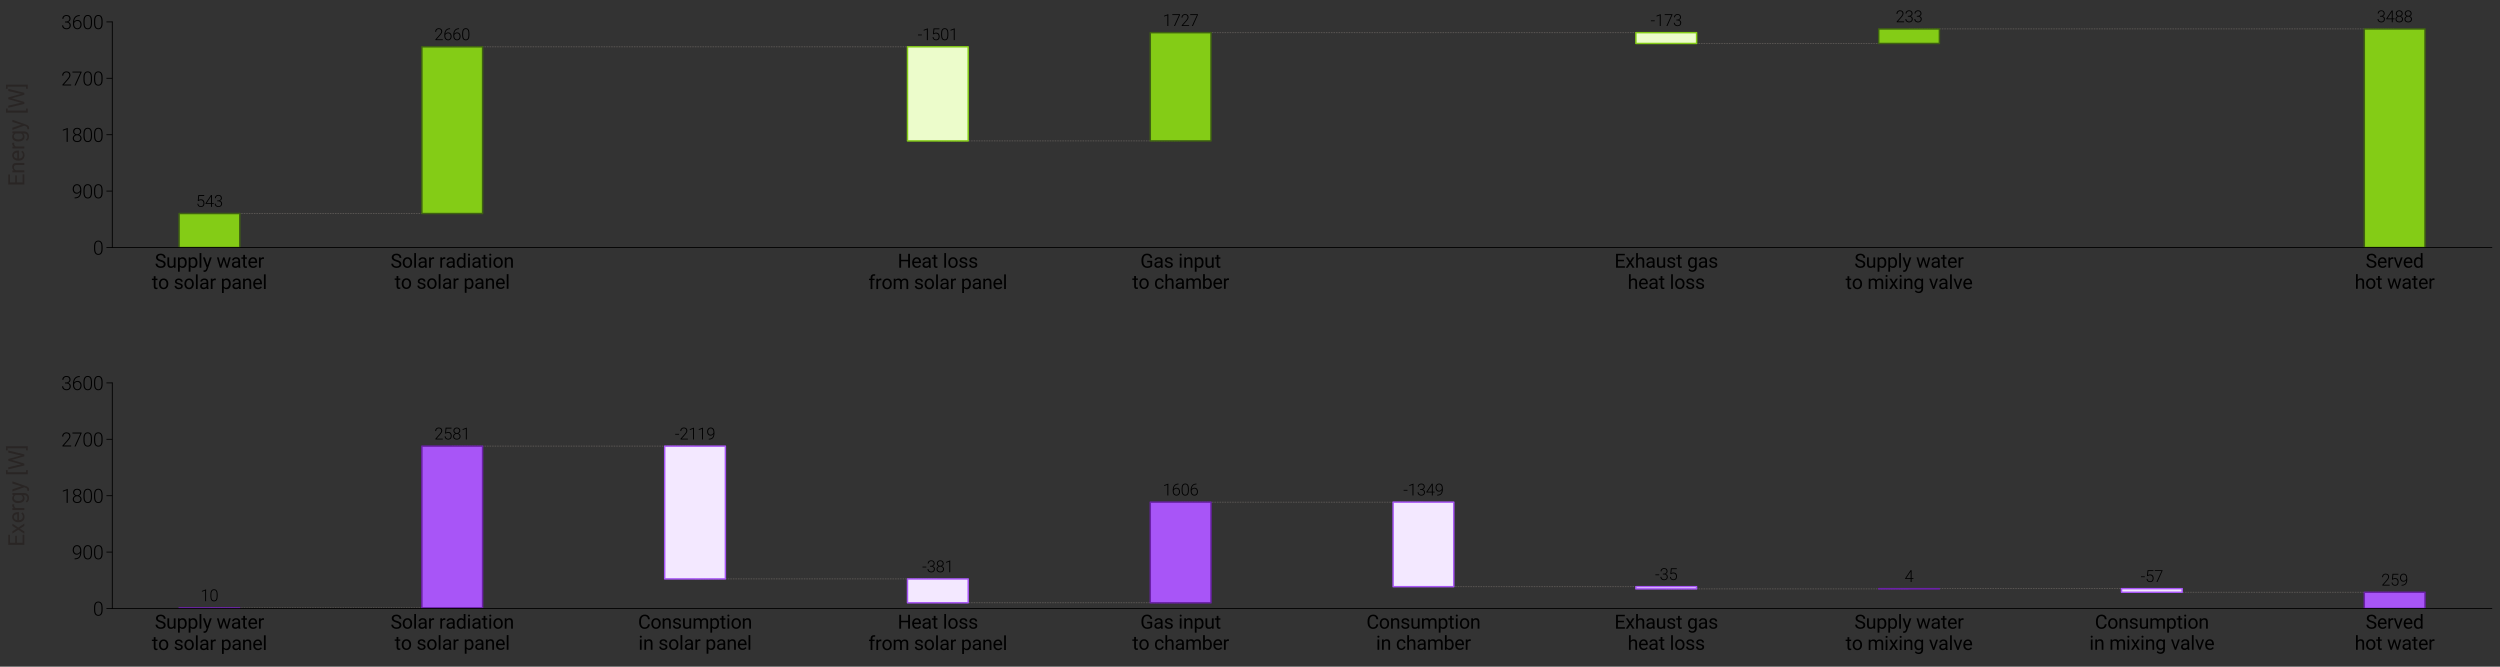 <?xml version="1.0" encoding="utf-8" standalone="no"?>
<!DOCTYPE svg PUBLIC "-//W3C//DTD SVG 1.1//EN"
  "http://www.w3.org/Graphics/SVG/1.1/DTD/svg11.dtd">
<svg xmlns:xlink="http://www.w3.org/1999/xlink" width="850.394pt" height="226.772pt" viewBox="0 0 850.394 226.772" xmlns="http://www.w3.org/2000/svg" version="1.1">
 <rect x="0" y="0" width="850.394" height="226.772" fill="#333333" stroke="none"/>
 <defs>
  <style type="text/css">*{stroke-linejoin: round; stroke-linecap: butt}</style>
 </defs>
 <g id="figure_1">
  <g id="patch_1">
   <path d="M 0 226.772 
L 850.394 226.772 
L 850.394 0 
L 0 0 
L 0 226.772 
z
" style="fill: none"/>
  </g>
  <g id="axes_1">
   <g id="patch_2">
    <path d="M 38.204 84.196 
L 847.596 84.196 
L 847.596 7.456 
L 38.204 7.456 
L 38.204 84.196 
z
" style="fill: none"/>
   </g>
   <g id="LineCollection_1">
    <path d="M 71.241 72.629 
L 153.832 72.629 
" clip-path="url(#p448927519e)" style="fill: none; stroke-dasharray: 0.25,0.312; stroke-dashoffset: 0; stroke: #78716c; stroke-width: 0.25"/>
   </g>
   <g id="LineCollection_2">
    <path d="M 153.832 15.926 
L 236.423 15.926 
" clip-path="url(#p448927519e)" style="fill: none; stroke-dasharray: 0.25,0.312; stroke-dashoffset: 0; stroke: #78716c; stroke-width: 0.25"/>
   </g>
   <g id="LineCollection_3">
    <path d="M 236.423 15.926 
L 319.013 15.926 
" clip-path="url(#p448927519e)" style="fill: none; stroke-dasharray: 0.25,0.312; stroke-dashoffset: 0; stroke: #78716c; stroke-width: 0.25"/>
   </g>
   <g id="LineCollection_4">
    <path d="M 319.013 47.929 
L 401.604 47.929 
" clip-path="url(#p448927519e)" style="fill: none; stroke-dasharray: 0.25,0.312; stroke-dashoffset: 0; stroke: #78716c; stroke-width: 0.25"/>
   </g>
   <g id="LineCollection_5">
    <path d="M 401.604 11.112 
L 484.195 11.112 
" clip-path="url(#p448927519e)" style="fill: none; stroke-dasharray: 0.25,0.312; stroke-dashoffset: 0; stroke: #78716c; stroke-width: 0.25"/>
   </g>
   <g id="LineCollection_6">
    <path d="M 484.195 11.112 
L 566.786 11.112 
" clip-path="url(#p448927519e)" style="fill: none; stroke-dasharray: 0.25,0.312; stroke-dashoffset: 0; stroke: #78716c; stroke-width: 0.25"/>
   </g>
   <g id="LineCollection_7">
    <path d="M 566.786 14.793 
L 649.377 14.793 
" clip-path="url(#p448927519e)" style="fill: none; stroke-dasharray: 0.25,0.312; stroke-dashoffset: 0; stroke: #78716c; stroke-width: 0.25"/>
   </g>
   <g id="LineCollection_8">
    <path d="M 649.377 9.836 
L 731.968 9.836 
" clip-path="url(#p448927519e)" style="fill: none; stroke-dasharray: 0.25,0.312; stroke-dashoffset: 0; stroke: #78716c; stroke-width: 0.25"/>
   </g>
   <g id="LineCollection_9">
    <path d="M 731.968 9.836 
L 814.559 9.836 
" clip-path="url(#p448927519e)" style="fill: none; stroke-dasharray: 0.25,0.312; stroke-dashoffset: 0; stroke: #78716c; stroke-width: 0.25"/>
   </g>
   <g id="patch_3">
    <path d="M 60.917 84.196 
L 81.564 84.196 
L 81.564 72.629 
L 60.917 72.629 
z
" clip-path="url(#p448927519e)" style="fill: #84cc16; stroke: #3f6212; stroke-width: 0.5; stroke-linejoin: miter"/>
   </g>
   <g id="patch_4">
    <path d="M 143.508 72.629 
L 164.155 72.629 
L 164.155 15.926 
L 143.508 15.926 
z
" clip-path="url(#p448927519e)" style="fill: #84cc16; stroke: #3f6212; stroke-width: 0.5; stroke-linejoin: miter"/>
   </g>
   <g id="patch_5">
    <path d="M 226.099 15.926 
L 246.746 15.926 
L 246.746 15.926 
L 226.099 15.926 
L 226.099 15.926 
z
" clip-path="url(#p448927519e)" style="fill: none"/>
   </g>
   <g id="patch_6">
    <path d="M 308.69 15.926 
L 329.337 15.926 
L 329.337 47.929 
L 308.69 47.929 
z
" clip-path="url(#p448927519e)" style="fill: #ecfccb; stroke: #84cc16; stroke-width: 0.5; stroke-linejoin: miter"/>
   </g>
   <g id="patch_7">
    <path d="M 391.281 47.929 
L 411.928 47.929 
L 411.928 11.112 
L 391.281 11.112 
z
" clip-path="url(#p448927519e)" style="fill: #84cc16; stroke: #3f6212; stroke-width: 0.5; stroke-linejoin: miter"/>
   </g>
   <g id="patch_8">
    <path d="M 473.872 11.112 
L 494.519 11.112 
L 494.519 11.112 
L 473.872 11.112 
L 473.872 11.112 
z
" clip-path="url(#p448927519e)" style="fill: none"/>
   </g>
   <g id="patch_9">
    <path d="M 556.463 11.112 
L 577.11 11.112 
L 577.11 14.793 
L 556.463 14.793 
z
" clip-path="url(#p448927519e)" style="fill: #ecfccb; stroke: #84cc16; stroke-width: 0.5; stroke-linejoin: miter"/>
   </g>
   <g id="patch_10">
    <path d="M 639.054 14.793 
L 659.701 14.793 
L 659.701 9.836 
L 639.054 9.836 
z
" clip-path="url(#p448927519e)" style="fill: #84cc16; stroke: #3f6212; stroke-width: 0.5; stroke-linejoin: miter"/>
   </g>
   <g id="patch_11">
    <path d="M 721.644 9.836 
L 742.292 9.836 
L 742.292 9.836 
L 721.644 9.836 
L 721.644 9.836 
z
" clip-path="url(#p448927519e)" style="fill: none"/>
   </g>
   <g id="patch_12">
    <path d="M 804.235 84.196 
L 824.883 84.196 
L 824.883 9.836 
L 804.235 9.836 
z
" clip-path="url(#p448927519e)" style="fill: #84cc16; stroke: #3f6212; stroke-width: 0.5; stroke-linejoin: miter"/>
   </g>
   <g id="patch_13">
    <path d="M 38.204 84.196 
L 38.204 7.456 
" style="fill: none; stroke: #000000; stroke-width: 0.3; stroke-linejoin: miter; stroke-linecap: square"/>
   </g>
   <g id="patch_14">
    <path d="M 38.204 84.196 
L 847.596 84.196 
" style="fill: none; stroke: #000000; stroke-width: 0.3; stroke-linejoin: miter; stroke-linecap: square"/>
   </g>
   <g id="matplotlib.axis_1">
    <g id="xtick_1">
     <g id="line2d_1"/>
     <g id="text_1">
      <!-- Supply water -->
      <g transform="translate(52.65 91.071) scale(0.065 -0.065)">
       <defs>
        <path id="Roboto-Regular-53" d="M 1869 2028 
Q 1097 2250 745 2573 
Q 394 2897 394 3372 
Q 394 3909 823 4261 
Q 1253 4613 1941 4613 
Q 2409 4613 2776 4431 
Q 3144 4250 3345 3931 
Q 3547 3613 3547 3234 
L 2944 3234 
Q 2944 3647 2681 3883 
Q 2419 4119 1941 4119 
Q 1497 4119 1248 3923 
Q 1000 3728 1000 3381 
Q 1000 3103 1236 2911 
Q 1472 2719 2039 2559 
Q 2606 2400 2926 2208 
Q 3247 2016 3401 1759 
Q 3556 1503 3556 1156 
Q 3556 603 3125 270 
Q 2694 -63 1972 -63 
Q 1503 -63 1097 117 
Q 691 297 470 609 
Q 250 922 250 1319 
L 853 1319 
Q 853 906 1158 667 
Q 1463 428 1972 428 
Q 2447 428 2700 622 
Q 2953 816 2953 1150 
Q 2953 1484 2718 1667 
Q 2484 1850 1869 2028 
z
" transform="scale(0.016)"/>
        <path id="Roboto-Regular-75" d="M 2525 334 
Q 2188 -63 1534 -63 
Q 994 -63 711 251 
Q 428 566 425 1181 
L 425 3381 
L 1003 3381 
L 1003 1197 
Q 1003 428 1628 428 
Q 2291 428 2509 922 
L 2509 3381 
L 3088 3381 
L 3088 0 
L 2538 0 
L 2525 334 
z
" transform="scale(0.016)"/>
        <path id="Roboto-Regular-70" d="M 3294 1653 
Q 3294 881 2941 409 
Q 2588 -63 1984 -63 
Q 1369 -63 1016 328 
L 1016 -1300 
L 438 -1300 
L 438 3381 
L 966 3381 
L 994 3006 
Q 1347 3444 1975 3444 
Q 2584 3444 2939 2984 
Q 3294 2525 3294 1706 
L 3294 1653 
z
M 2716 1719 
Q 2716 2291 2472 2622 
Q 2228 2953 1803 2953 
Q 1278 2953 1016 2488 
L 1016 872 
Q 1275 409 1809 409 
Q 2225 409 2470 739 
Q 2716 1069 2716 1719 
z
" transform="scale(0.016)"/>
        <path id="Roboto-Regular-6c" d="M 1066 0 
L 488 0 
L 488 4800 
L 1066 4800 
L 1066 0 
z
" transform="scale(0.016)"/>
        <path id="Roboto-Regular-79" d="M 1544 847 
L 2331 3381 
L 2950 3381 
L 1591 -522 
Q 1275 -1366 588 -1366 
L 478 -1356 
L 263 -1316 
L 263 -847 
L 419 -859 
Q 713 -859 877 -740 
Q 1041 -622 1147 -306 
L 1275 38 
L 69 3381 
L 700 3381 
L 1544 847 
z
" transform="scale(0.016)"/>
        <path id="Roboto-Regular-20" transform="scale(0.016)"/>
        <path id="Roboto-Regular-77" d="M 3431 797 
L 4081 3381 
L 4659 3381 
L 3675 0 
L 3206 0 
L 2384 2563 
L 1584 0 
L 1116 0 
L 134 3381 
L 709 3381 
L 1375 850 
L 2163 3381 
L 2628 3381 
L 3431 797 
z
" transform="scale(0.016)"/>
        <path id="Roboto-Regular-61" d="M 2525 0 
Q 2475 100 2444 356 
Q 2041 -63 1481 -63 
Q 981 -63 661 220 
Q 341 503 341 938 
Q 341 1466 742 1758 
Q 1144 2050 1872 2050 
L 2434 2050 
L 2434 2316 
Q 2434 2619 2253 2798 
Q 2072 2978 1719 2978 
Q 1409 2978 1200 2822 
Q 991 2666 991 2444 
L 409 2444 
Q 409 2697 589 2933 
Q 769 3169 1076 3306 
Q 1384 3444 1753 3444 
Q 2338 3444 2669 3151 
Q 3000 2859 3013 2347 
L 3013 791 
Q 3013 325 3131 50 
L 3131 0 
L 2525 0 
z
M 1566 441 
Q 1838 441 2081 581 
Q 2325 722 2434 947 
L 2434 1641 
L 1981 1641 
Q 919 1641 919 1019 
Q 919 747 1100 594 
Q 1281 441 1566 441 
z
" transform="scale(0.016)"/>
        <path id="Roboto-Regular-74" d="M 1222 4200 
L 1222 3381 
L 1853 3381 
L 1853 2934 
L 1222 2934 
L 1222 838 
Q 1222 634 1306 532 
Q 1391 431 1594 431 
Q 1694 431 1869 469 
L 1869 0 
Q 1641 -63 1425 -63 
Q 1038 -63 841 171 
Q 644 406 644 838 
L 644 2934 
L 28 2934 
L 28 3381 
L 644 3381 
L 644 4200 
L 1222 4200 
z
" transform="scale(0.016)"/>
        <path id="Roboto-Regular-65" d="M 1841 -63 
Q 1153 -63 722 389 
Q 291 841 291 1597 
L 291 1703 
Q 291 2206 483 2601 
Q 675 2997 1020 3220 
Q 1366 3444 1769 3444 
Q 2428 3444 2793 3009 
Q 3159 2575 3159 1766 
L 3159 1525 
L 869 1525 
Q 881 1025 1161 717 
Q 1441 409 1872 409 
Q 2178 409 2390 534 
Q 2603 659 2763 866 
L 3116 591 
Q 2691 -63 1841 -63 
z
M 1769 2969 
Q 1419 2969 1181 2714 
Q 944 2459 888 2000 
L 2581 2000 
L 2581 2044 
Q 2556 2484 2343 2726 
Q 2131 2969 1769 2969 
z
" transform="scale(0.016)"/>
        <path id="Roboto-Regular-72" d="M 2072 2863 
Q 1941 2884 1788 2884 
Q 1219 2884 1016 2400 
L 1016 0 
L 438 0 
L 438 3381 
L 1000 3381 
L 1009 2991 
Q 1294 3444 1816 3444 
Q 1984 3444 2072 3400 
L 2072 2863 
z
" transform="scale(0.016)"/>
       </defs>
       <use xlink:href="#Roboto-Regular-53"/>
       <use xlink:href="#Roboto-Regular-75" transform="translate(59.326 0)"/>
       <use xlink:href="#Roboto-Regular-70" transform="translate(114.453 0)"/>
       <use xlink:href="#Roboto-Regular-70" transform="translate(170.557 0)"/>
       <use xlink:href="#Roboto-Regular-6c" transform="translate(226.66 0)"/>
       <use xlink:href="#Roboto-Regular-79" transform="translate(250.928 0)"/>
       <use xlink:href="#Roboto-Regular-20" transform="translate(298.242 0)"/>
       <use xlink:href="#Roboto-Regular-77" transform="translate(322.998 0)"/>
       <use xlink:href="#Roboto-Regular-61" transform="translate(398.145 0)"/>
       <use xlink:href="#Roboto-Regular-74" transform="translate(452.539 0)"/>
       <use xlink:href="#Roboto-Regular-65" transform="translate(485.205 0)"/>
       <use xlink:href="#Roboto-Regular-72" transform="translate(538.184 0)"/>
      </g>
      <!-- to solar panel -->
      <g transform="translate(51.636 98.308) scale(0.065 -0.065)">
       <defs>
        <path id="Roboto-Regular-6f" d="M 284 1722 
Q 284 2219 479 2616 
Q 675 3013 1023 3228 
Q 1372 3444 1819 3444 
Q 2509 3444 2936 2966 
Q 3363 2488 3363 1694 
L 3363 1653 
Q 3363 1159 3173 767 
Q 2984 375 2632 156 
Q 2281 -63 1825 -63 
Q 1138 -63 711 415 
Q 284 894 284 1681 
L 284 1722 
z
M 866 1653 
Q 866 1091 1127 750 
Q 1388 409 1825 409 
Q 2266 409 2525 754 
Q 2784 1100 2784 1722 
Q 2784 2278 2520 2623 
Q 2256 2969 1819 2969 
Q 1391 2969 1128 2628 
Q 866 2288 866 1653 
z
" transform="scale(0.016)"/>
        <path id="Roboto-Regular-73" d="M 2406 897 
Q 2406 1131 2229 1261 
Q 2053 1391 1614 1484 
Q 1175 1578 917 1709 
Q 659 1841 536 2022 
Q 413 2203 413 2453 
Q 413 2869 764 3156 
Q 1116 3444 1663 3444 
Q 2238 3444 2595 3147 
Q 2953 2850 2953 2388 
L 2372 2388 
Q 2372 2625 2170 2797 
Q 1969 2969 1663 2969 
Q 1347 2969 1169 2831 
Q 991 2694 991 2472 
Q 991 2263 1156 2156 
Q 1322 2050 1755 1953 
Q 2188 1856 2456 1722 
Q 2725 1588 2854 1398 
Q 2984 1209 2984 938 
Q 2984 484 2621 210 
Q 2259 -63 1681 -63 
Q 1275 -63 962 81 
Q 650 225 473 483 
Q 297 741 297 1041 
L 875 1041 
Q 891 750 1108 579 
Q 1325 409 1681 409 
Q 2009 409 2207 542 
Q 2406 675 2406 897 
z
" transform="scale(0.016)"/>
        <path id="Roboto-Regular-6e" d="M 984 3381 
L 1003 2956 
Q 1391 3444 2016 3444 
Q 3088 3444 3097 2234 
L 3097 0 
L 2519 0 
L 2519 2238 
Q 2516 2603 2352 2778 
Q 2188 2953 1841 2953 
Q 1559 2953 1346 2803 
Q 1134 2653 1016 2409 
L 1016 0 
L 438 0 
L 438 3381 
L 984 3381 
z
" transform="scale(0.016)"/>
       </defs>
       <use xlink:href="#Roboto-Regular-74"/>
       <use xlink:href="#Roboto-Regular-6f" transform="translate(32.666 0)"/>
       <use xlink:href="#Roboto-Regular-20" transform="translate(89.697 0)"/>
       <use xlink:href="#Roboto-Regular-73" transform="translate(114.453 0)"/>
       <use xlink:href="#Roboto-Regular-6f" transform="translate(166.016 0)"/>
       <use xlink:href="#Roboto-Regular-6c" transform="translate(223.047 0)"/>
       <use xlink:href="#Roboto-Regular-61" transform="translate(247.314 0)"/>
       <use xlink:href="#Roboto-Regular-72" transform="translate(301.709 0)"/>
       <use xlink:href="#Roboto-Regular-20" transform="translate(335.547 0)"/>
       <use xlink:href="#Roboto-Regular-70" transform="translate(360.303 0)"/>
       <use xlink:href="#Roboto-Regular-61" transform="translate(416.406 0)"/>
       <use xlink:href="#Roboto-Regular-6e" transform="translate(470.801 0)"/>
       <use xlink:href="#Roboto-Regular-65" transform="translate(525.977 0)"/>
       <use xlink:href="#Roboto-Regular-6c" transform="translate(578.955 0)"/>
      </g>
     </g>
    </g>
    <g id="xtick_2">
     <g id="line2d_2"/>
     <g id="text_2">
      <!-- Solar radiation -->
      <g transform="translate(132.836 91.071) scale(0.065 -0.065)">
       <defs>
        <path id="Roboto-Regular-64" d="M 297 1719 
Q 297 2497 665 2970 
Q 1034 3444 1631 3444 
Q 2225 3444 2572 3038 
L 2572 4800 
L 3150 4800 
L 3150 0 
L 2619 0 
L 2591 363 
Q 2244 -63 1625 -63 
Q 1038 -63 667 418 
Q 297 900 297 1675 
L 297 1719 
z
M 875 1653 
Q 875 1078 1112 753 
Q 1350 428 1769 428 
Q 2319 428 2572 922 
L 2572 2475 
Q 2313 2953 1775 2953 
Q 1350 2953 1112 2625 
Q 875 2297 875 1653 
z
" transform="scale(0.016)"/>
        <path id="Roboto-Regular-69" d="M 1066 0 
L 488 0 
L 488 3381 
L 1066 3381 
L 1066 0 
z
M 441 4278 
Q 441 4419 527 4516 
Q 613 4613 781 4613 
Q 950 4613 1037 4516 
Q 1125 4419 1125 4278 
Q 1125 4138 1037 4044 
Q 950 3950 781 3950 
Q 613 3950 527 4044 
Q 441 4138 441 4278 
z
" transform="scale(0.016)"/>
       </defs>
       <use xlink:href="#Roboto-Regular-53"/>
       <use xlink:href="#Roboto-Regular-6f" transform="translate(59.326 0)"/>
       <use xlink:href="#Roboto-Regular-6c" transform="translate(116.357 0)"/>
       <use xlink:href="#Roboto-Regular-61" transform="translate(140.625 0)"/>
       <use xlink:href="#Roboto-Regular-72" transform="translate(195.02 0)"/>
       <use xlink:href="#Roboto-Regular-20" transform="translate(228.857 0)"/>
       <use xlink:href="#Roboto-Regular-72" transform="translate(253.613 0)"/>
       <use xlink:href="#Roboto-Regular-61" transform="translate(287.451 0)"/>
       <use xlink:href="#Roboto-Regular-64" transform="translate(341.846 0)"/>
       <use xlink:href="#Roboto-Regular-69" transform="translate(398.242 0)"/>
       <use xlink:href="#Roboto-Regular-61" transform="translate(422.51 0)"/>
       <use xlink:href="#Roboto-Regular-74" transform="translate(476.904 0)"/>
       <use xlink:href="#Roboto-Regular-69" transform="translate(509.57 0)"/>
       <use xlink:href="#Roboto-Regular-6f" transform="translate(533.838 0)"/>
       <use xlink:href="#Roboto-Regular-6e" transform="translate(590.869 0)"/>
      </g>
      <!-- to solar panel -->
      <g transform="translate(134.227 98.241) scale(0.065 -0.065)">
       <use xlink:href="#Roboto-Regular-74"/>
       <use xlink:href="#Roboto-Regular-6f" transform="translate(32.666 0)"/>
       <use xlink:href="#Roboto-Regular-20" transform="translate(89.697 0)"/>
       <use xlink:href="#Roboto-Regular-73" transform="translate(114.453 0)"/>
       <use xlink:href="#Roboto-Regular-6f" transform="translate(166.016 0)"/>
       <use xlink:href="#Roboto-Regular-6c" transform="translate(223.047 0)"/>
       <use xlink:href="#Roboto-Regular-61" transform="translate(247.314 0)"/>
       <use xlink:href="#Roboto-Regular-72" transform="translate(301.709 0)"/>
       <use xlink:href="#Roboto-Regular-20" transform="translate(335.547 0)"/>
       <use xlink:href="#Roboto-Regular-70" transform="translate(360.303 0)"/>
       <use xlink:href="#Roboto-Regular-61" transform="translate(416.406 0)"/>
       <use xlink:href="#Roboto-Regular-6e" transform="translate(470.801 0)"/>
       <use xlink:href="#Roboto-Regular-65" transform="translate(525.977 0)"/>
       <use xlink:href="#Roboto-Regular-6c" transform="translate(578.955 0)"/>
      </g>
     </g>
    </g>
    <g id="xtick_3">
     <g id="line2d_3"/>
    </g>
    <g id="xtick_4">
     <g id="line2d_4"/>
     <g id="text_3">
      <!-- Heat loss -->
      <g transform="translate(305.347 91.071) scale(0.065 -0.065)">
       <defs>
        <path id="Roboto-Regular-48" d="M 4025 0 
L 3422 0 
L 3422 2103 
L 1128 2103 
L 1128 0 
L 528 0 
L 528 4550 
L 1128 4550 
L 1128 2594 
L 3422 2594 
L 3422 4550 
L 4025 4550 
L 4025 0 
z
" transform="scale(0.016)"/>
       </defs>
       <use xlink:href="#Roboto-Regular-48"/>
       <use xlink:href="#Roboto-Regular-65" transform="translate(71.289 0)"/>
       <use xlink:href="#Roboto-Regular-61" transform="translate(124.268 0)"/>
       <use xlink:href="#Roboto-Regular-74" transform="translate(178.662 0)"/>
       <use xlink:href="#Roboto-Regular-20" transform="translate(211.328 0)"/>
       <use xlink:href="#Roboto-Regular-6c" transform="translate(236.084 0)"/>
       <use xlink:href="#Roboto-Regular-6f" transform="translate(260.352 0)"/>
       <use xlink:href="#Roboto-Regular-73" transform="translate(317.383 0)"/>
       <use xlink:href="#Roboto-Regular-73" transform="translate(368.945 0)"/>
      </g>
      <!-- from solar panel -->
      <g transform="translate(295.394 98.322) scale(0.065 -0.065)">
       <defs>
        <path id="Roboto-Regular-66" d="M 722 0 
L 722 2934 
L 188 2934 
L 188 3381 
L 722 3381 
L 722 3728 
Q 722 4272 1012 4569 
Q 1303 4866 1834 4866 
Q 2034 4866 2231 4813 
L 2200 4344 
Q 2053 4372 1888 4372 
Q 1606 4372 1453 4208 
Q 1300 4044 1300 3738 
L 1300 3381 
L 2022 3381 
L 2022 2934 
L 1300 2934 
L 1300 0 
L 722 0 
z
" transform="scale(0.016)"/>
        <path id="Roboto-Regular-6d" d="M 981 3381 
L 997 3006 
Q 1369 3444 2000 3444 
Q 2709 3444 2966 2900 
Q 3134 3144 3404 3294 
Q 3675 3444 4044 3444 
Q 5156 3444 5175 2266 
L 5175 0 
L 4597 0 
L 4597 2231 
Q 4597 2594 4431 2773 
Q 4266 2953 3875 2953 
Q 3553 2953 3340 2761 
Q 3128 2569 3094 2244 
L 3094 0 
L 2513 0 
L 2513 2216 
Q 2513 2953 1791 2953 
Q 1222 2953 1013 2469 
L 1013 0 
L 434 0 
L 434 3381 
L 981 3381 
z
" transform="scale(0.016)"/>
       </defs>
       <use xlink:href="#Roboto-Regular-66"/>
       <use xlink:href="#Roboto-Regular-72" transform="translate(34.717 0)"/>
       <use xlink:href="#Roboto-Regular-6f" transform="translate(68.555 0)"/>
       <use xlink:href="#Roboto-Regular-6d" transform="translate(125.586 0)"/>
       <use xlink:href="#Roboto-Regular-20" transform="translate(213.232 0)"/>
       <use xlink:href="#Roboto-Regular-73" transform="translate(237.988 0)"/>
       <use xlink:href="#Roboto-Regular-6f" transform="translate(289.551 0)"/>
       <use xlink:href="#Roboto-Regular-6c" transform="translate(346.582 0)"/>
       <use xlink:href="#Roboto-Regular-61" transform="translate(370.85 0)"/>
       <use xlink:href="#Roboto-Regular-72" transform="translate(425.244 0)"/>
       <use xlink:href="#Roboto-Regular-20" transform="translate(459.082 0)"/>
       <use xlink:href="#Roboto-Regular-70" transform="translate(483.838 0)"/>
       <use xlink:href="#Roboto-Regular-61" transform="translate(539.941 0)"/>
       <use xlink:href="#Roboto-Regular-6e" transform="translate(594.336 0)"/>
       <use xlink:href="#Roboto-Regular-65" transform="translate(649.512 0)"/>
       <use xlink:href="#Roboto-Regular-6c" transform="translate(702.49 0)"/>
      </g>
     </g>
    </g>
    <g id="xtick_5">
     <g id="line2d_5"/>
     <g id="text_4">
      <!-- Gas input -->
      <g transform="translate(387.884 91.071) scale(0.065 -0.065)">
       <defs>
        <path id="Roboto-Regular-47" d="M 3888 597 
Q 3656 266 3242 101 
Q 2828 -63 2278 -63 
Q 1722 -63 1290 198 
Q 859 459 623 940 
Q 388 1422 381 2056 
L 381 2453 
Q 381 3481 861 4047 
Q 1341 4613 2209 4613 
Q 2922 4613 3356 4248 
Q 3791 3884 3888 3216 
L 3288 3216 
Q 3119 4119 2213 4119 
Q 1609 4119 1298 3695 
Q 988 3272 984 2469 
L 984 2097 
Q 984 1331 1334 879 
Q 1684 428 2281 428 
Q 2619 428 2872 503 
Q 3125 578 3291 756 
L 3291 1778 
L 2238 1778 
L 2238 2266 
L 3888 2266 
L 3888 597 
z
" transform="scale(0.016)"/>
       </defs>
       <use xlink:href="#Roboto-Regular-47"/>
       <use xlink:href="#Roboto-Regular-61" transform="translate(68.115 0)"/>
       <use xlink:href="#Roboto-Regular-73" transform="translate(122.51 0)"/>
       <use xlink:href="#Roboto-Regular-20" transform="translate(174.072 0)"/>
       <use xlink:href="#Roboto-Regular-69" transform="translate(198.828 0)"/>
       <use xlink:href="#Roboto-Regular-6e" transform="translate(223.096 0)"/>
       <use xlink:href="#Roboto-Regular-70" transform="translate(278.271 0)"/>
       <use xlink:href="#Roboto-Regular-75" transform="translate(334.375 0)"/>
       <use xlink:href="#Roboto-Regular-74" transform="translate(389.502 0)"/>
      </g>
      <!-- to chamber -->
      <g transform="translate(385.132 98.241) scale(0.065 -0.065)">
       <defs>
        <path id="Roboto-Regular-63" d="M 1794 409 
Q 2103 409 2334 596 
Q 2566 784 2591 1066 
L 3138 1066 
Q 3122 775 2937 512 
Q 2753 250 2445 93 
Q 2138 -63 1794 -63 
Q 1103 -63 695 398 
Q 288 859 288 1659 
L 288 1756 
Q 288 2250 469 2634 
Q 650 3019 989 3231 
Q 1328 3444 1791 3444 
Q 2359 3444 2736 3103 
Q 3113 2763 3138 2219 
L 2591 2219 
Q 2566 2547 2342 2758 
Q 2119 2969 1791 2969 
Q 1350 2969 1108 2651 
Q 866 2334 866 1734 
L 866 1625 
Q 866 1041 1106 725 
Q 1347 409 1794 409 
z
" transform="scale(0.016)"/>
        <path id="Roboto-Regular-68" d="M 1016 2972 
Q 1400 3444 2016 3444 
Q 3088 3444 3097 2234 
L 3097 0 
L 2519 0 
L 2519 2238 
Q 2516 2603 2352 2778 
Q 2188 2953 1841 2953 
Q 1559 2953 1346 2803 
Q 1134 2653 1016 2409 
L 1016 0 
L 438 0 
L 438 4800 
L 1016 4800 
L 1016 2972 
z
" transform="scale(0.016)"/>
        <path id="Roboto-Regular-62" d="M 3300 1653 
Q 3300 878 2944 407 
Q 2588 -63 1988 -63 
Q 1347 -63 997 391 
L 969 0 
L 438 0 
L 438 4800 
L 1016 4800 
L 1016 3009 
Q 1366 3444 1981 3444 
Q 2597 3444 2948 2978 
Q 3300 2513 3300 1703 
L 3300 1653 
z
M 2722 1719 
Q 2722 2309 2494 2631 
Q 2266 2953 1838 2953 
Q 1266 2953 1016 2422 
L 1016 959 
Q 1281 428 1844 428 
Q 2259 428 2490 750 
Q 2722 1072 2722 1719 
z
" transform="scale(0.016)"/>
       </defs>
       <use xlink:href="#Roboto-Regular-74"/>
       <use xlink:href="#Roboto-Regular-6f" transform="translate(32.666 0)"/>
       <use xlink:href="#Roboto-Regular-20" transform="translate(89.697 0)"/>
       <use xlink:href="#Roboto-Regular-63" transform="translate(114.453 0)"/>
       <use xlink:href="#Roboto-Regular-68" transform="translate(166.797 0)"/>
       <use xlink:href="#Roboto-Regular-61" transform="translate(221.875 0)"/>
       <use xlink:href="#Roboto-Regular-6d" transform="translate(276.27 0)"/>
       <use xlink:href="#Roboto-Regular-62" transform="translate(363.916 0)"/>
       <use xlink:href="#Roboto-Regular-65" transform="translate(420.02 0)"/>
       <use xlink:href="#Roboto-Regular-72" transform="translate(472.998 0)"/>
      </g>
     </g>
    </g>
    <g id="xtick_6">
     <g id="line2d_6"/>
    </g>
    <g id="xtick_7">
     <g id="line2d_7"/>
     <g id="text_5">
      <!-- Exhaust gas -->
      <g transform="translate(549.17 91.071) scale(0.065 -0.065)">
       <defs>
        <path id="Roboto-Regular-45" d="M 3100 2103 
L 1128 2103 
L 1128 491 
L 3419 491 
L 3419 0 
L 528 0 
L 528 4550 
L 3388 4550 
L 3388 4056 
L 1128 4056 
L 1128 2594 
L 3100 2594 
L 3100 2103 
z
" transform="scale(0.016)"/>
        <path id="Roboto-Regular-78" d="M 1572 2147 
L 2322 3381 
L 2997 3381 
L 1891 1709 
L 3031 0 
L 2363 0 
L 1581 1266 
L 800 0 
L 128 0 
L 1269 1709 
L 163 3381 
L 831 3381 
L 1572 2147 
z
" transform="scale(0.016)"/>
        <path id="Roboto-Regular-67" d="M 300 1719 
Q 300 2509 665 2976 
Q 1031 3444 1634 3444 
Q 2253 3444 2600 3006 
L 2628 3381 
L 3156 3381 
L 3156 81 
Q 3156 -575 2767 -953 
Q 2378 -1331 1722 -1331 
Q 1356 -1331 1006 -1175 
Q 656 -1019 472 -747 
L 772 -400 
Q 1144 -859 1681 -859 
Q 2103 -859 2339 -621 
Q 2575 -384 2575 47 
L 2575 338 
Q 2228 -63 1628 -63 
Q 1034 -63 667 415 
Q 300 894 300 1719 
z
M 881 1653 
Q 881 1081 1115 754 
Q 1350 428 1772 428 
Q 2319 428 2575 925 
L 2575 2469 
Q 2309 2953 1778 2953 
Q 1356 2953 1118 2625 
Q 881 2297 881 1653 
z
" transform="scale(0.016)"/>
       </defs>
       <use xlink:href="#Roboto-Regular-45"/>
       <use xlink:href="#Roboto-Regular-78" transform="translate(56.836 0)"/>
       <use xlink:href="#Roboto-Regular-68" transform="translate(106.396 0)"/>
       <use xlink:href="#Roboto-Regular-61" transform="translate(161.475 0)"/>
       <use xlink:href="#Roboto-Regular-75" transform="translate(215.869 0)"/>
       <use xlink:href="#Roboto-Regular-73" transform="translate(270.996 0)"/>
       <use xlink:href="#Roboto-Regular-74" transform="translate(322.559 0)"/>
       <use xlink:href="#Roboto-Regular-20" transform="translate(355.225 0)"/>
       <use xlink:href="#Roboto-Regular-67" transform="translate(379.98 0)"/>
       <use xlink:href="#Roboto-Regular-61" transform="translate(436.084 0)"/>
       <use xlink:href="#Roboto-Regular-73" transform="translate(490.479 0)"/>
      </g>
      <!-- heat loss -->
      <g transform="translate(553.647 98.273) scale(0.065 -0.065)">
       <use xlink:href="#Roboto-Regular-68"/>
       <use xlink:href="#Roboto-Regular-65" transform="translate(55.078 0)"/>
       <use xlink:href="#Roboto-Regular-61" transform="translate(108.057 0)"/>
       <use xlink:href="#Roboto-Regular-74" transform="translate(162.451 0)"/>
       <use xlink:href="#Roboto-Regular-20" transform="translate(195.117 0)"/>
       <use xlink:href="#Roboto-Regular-6c" transform="translate(219.873 0)"/>
       <use xlink:href="#Roboto-Regular-6f" transform="translate(244.141 0)"/>
       <use xlink:href="#Roboto-Regular-73" transform="translate(301.172 0)"/>
       <use xlink:href="#Roboto-Regular-73" transform="translate(352.734 0)"/>
      </g>
     </g>
    </g>
    <g id="xtick_8">
     <g id="line2d_8"/>
     <g id="text_6">
      <!-- Supply water -->
      <g transform="translate(630.786 91.071) scale(0.065 -0.065)">
       <use xlink:href="#Roboto-Regular-53"/>
       <use xlink:href="#Roboto-Regular-75" transform="translate(59.326 0)"/>
       <use xlink:href="#Roboto-Regular-70" transform="translate(114.453 0)"/>
       <use xlink:href="#Roboto-Regular-70" transform="translate(170.557 0)"/>
       <use xlink:href="#Roboto-Regular-6c" transform="translate(226.66 0)"/>
       <use xlink:href="#Roboto-Regular-79" transform="translate(250.928 0)"/>
       <use xlink:href="#Roboto-Regular-20" transform="translate(298.242 0)"/>
       <use xlink:href="#Roboto-Regular-77" transform="translate(322.998 0)"/>
       <use xlink:href="#Roboto-Regular-61" transform="translate(398.145 0)"/>
       <use xlink:href="#Roboto-Regular-74" transform="translate(452.539 0)"/>
       <use xlink:href="#Roboto-Regular-65" transform="translate(485.205 0)"/>
       <use xlink:href="#Roboto-Regular-72" transform="translate(538.184 0)"/>
      </g>
      <!-- to mixing valve -->
      <g transform="translate(627.774 98.308) scale(0.065 -0.065)">
       <defs>
        <path id="Roboto-Regular-76" d="M 1553 784 
L 2391 3381 
L 2981 3381 
L 1769 0 
L 1328 0 
L 103 3381 
L 694 3381 
L 1553 784 
z
" transform="scale(0.016)"/>
       </defs>
       <use xlink:href="#Roboto-Regular-74"/>
       <use xlink:href="#Roboto-Regular-6f" transform="translate(32.666 0)"/>
       <use xlink:href="#Roboto-Regular-20" transform="translate(89.697 0)"/>
       <use xlink:href="#Roboto-Regular-6d" transform="translate(114.453 0)"/>
       <use xlink:href="#Roboto-Regular-69" transform="translate(202.1 0)"/>
       <use xlink:href="#Roboto-Regular-78" transform="translate(226.367 0)"/>
       <use xlink:href="#Roboto-Regular-69" transform="translate(275.928 0)"/>
       <use xlink:href="#Roboto-Regular-6e" transform="translate(300.195 0)"/>
       <use xlink:href="#Roboto-Regular-67" transform="translate(355.371 0)"/>
       <use xlink:href="#Roboto-Regular-20" transform="translate(411.475 0)"/>
       <use xlink:href="#Roboto-Regular-76" transform="translate(436.23 0)"/>
       <use xlink:href="#Roboto-Regular-61" transform="translate(484.668 0)"/>
       <use xlink:href="#Roboto-Regular-6c" transform="translate(539.062 0)"/>
       <use xlink:href="#Roboto-Regular-76" transform="translate(563.33 0)"/>
       <use xlink:href="#Roboto-Regular-65" transform="translate(611.768 0)"/>
      </g>
     </g>
    </g>
    <g id="xtick_9">
     <g id="line2d_9"/>
    </g>
    <g id="xtick_10">
     <g id="line2d_10"/>
     <g id="text_7">
      <!-- Served -->
      <g transform="translate(804.68 91.071) scale(0.065 -0.065)">
       <use xlink:href="#Roboto-Regular-53"/>
       <use xlink:href="#Roboto-Regular-65" transform="translate(59.326 0)"/>
       <use xlink:href="#Roboto-Regular-72" transform="translate(112.305 0)"/>
       <use xlink:href="#Roboto-Regular-76" transform="translate(146.143 0)"/>
       <use xlink:href="#Roboto-Regular-65" transform="translate(194.58 0)"/>
       <use xlink:href="#Roboto-Regular-64" transform="translate(247.559 0)"/>
      </g>
      <!-- hot water -->
      <g transform="translate(800.956 98.241) scale(0.065 -0.065)">
       <use xlink:href="#Roboto-Regular-68"/>
       <use xlink:href="#Roboto-Regular-6f" transform="translate(55.078 0)"/>
       <use xlink:href="#Roboto-Regular-74" transform="translate(112.109 0)"/>
       <use xlink:href="#Roboto-Regular-20" transform="translate(144.775 0)"/>
       <use xlink:href="#Roboto-Regular-77" transform="translate(169.531 0)"/>
       <use xlink:href="#Roboto-Regular-61" transform="translate(244.678 0)"/>
       <use xlink:href="#Roboto-Regular-74" transform="translate(299.072 0)"/>
       <use xlink:href="#Roboto-Regular-65" transform="translate(331.738 0)"/>
       <use xlink:href="#Roboto-Regular-72" transform="translate(384.717 0)"/>
      </g>
     </g>
    </g>
   </g>
   <g id="matplotlib.axis_2">
    <g id="ytick_1">
     <g id="line2d_11">
      <defs>
       <path id="m4d7b7cd2fd" d="M 0 0 
L -2 0 
" style="stroke: #000000; stroke-width: 0.3"/>
      </defs>
      <g>
       <use xlink:href="#m4d7b7cd2fd" x="38.204" y="84.196" style="stroke: #000000; stroke-width: 0.3"/>
      </g>
     </g>
     <g id="text_8">
      <!-- 0 -->
      <g transform="translate(31.602 86.634) scale(0.065 -0.065)">
       <defs>
        <path id="Roboto-Light-30" d="M 3172 1897 
Q 3172 934 2819 435 
Q 2466 -63 1778 -63 
Q 1103 -63 743 426 
Q 384 916 375 1850 
L 375 2666 
Q 375 3625 731 4119 
Q 1088 4613 1772 4613 
Q 2447 4613 2803 4136 
Q 3159 3659 3172 2731 
L 3172 1897 
z
M 2797 2713 
Q 2797 3494 2542 3894 
Q 2288 4294 1772 4294 
Q 1266 4294 1009 3903 
Q 753 3513 747 2750 
L 747 1856 
Q 747 1078 1011 665 
Q 1275 253 1778 253 
Q 2278 253 2536 656 
Q 2794 1059 2797 1838 
L 2797 2713 
z
" transform="scale(0.016)"/>
       </defs>
       <use xlink:href="#Roboto-Light-30"/>
      </g>
     </g>
    </g>
    <g id="ytick_2">
     <g id="line2d_12">
      <g>
       <use xlink:href="#m4d7b7cd2fd" x="38.204" y="65.011" style="stroke: #000000; stroke-width: 0.3"/>
      </g>
     </g>
     <g id="text_9">
      <!-- 900 -->
      <g transform="translate(24.397 67.448) scale(0.065 -0.065)">
       <defs>
        <path id="Roboto-Light-39" d="M 2763 2106 
Q 2563 1813 2266 1652 
Q 1969 1491 1622 1491 
Q 1234 1491 937 1691 
Q 641 1891 478 2244 
Q 316 2597 316 3016 
Q 316 3466 489 3834 
Q 663 4203 973 4408 
Q 1284 4613 1691 4613 
Q 2375 4613 2756 4133 
Q 3138 3653 3138 2772 
L 3138 2434 
Q 3138 1203 2613 584 
Q 2088 -34 1009 -34 
L 941 -34 
L 944 291 
L 1075 291 
Q 1891 303 2316 753 
Q 2741 1203 2763 2106 
z
M 1669 1813 
Q 2044 1813 2342 2036 
Q 2641 2259 2766 2616 
L 2766 2831 
Q 2766 3525 2477 3908 
Q 2188 4291 1697 4291 
Q 1253 4291 968 3933 
Q 684 3575 684 3031 
Q 684 2509 957 2161 
Q 1231 1813 1669 1813 
z
" transform="scale(0.016)"/>
       </defs>
       <use xlink:href="#Roboto-Light-39"/>
       <use xlink:href="#Roboto-Light-30" transform="translate(55.42 0)"/>
       <use xlink:href="#Roboto-Light-30" transform="translate(110.84 0)"/>
      </g>
     </g>
    </g>
    <g id="ytick_3">
     <g id="line2d_13">
      <g>
       <use xlink:href="#m4d7b7cd2fd" x="38.204" y="45.826" style="stroke: #000000; stroke-width: 0.3"/>
      </g>
     </g>
     <g id="text_10">
      <!-- 1800 -->
      <g transform="translate(20.794 48.263) scale(0.065 -0.065)">
       <defs>
        <path id="Roboto-Light-31" d="M 2169 0 
L 1794 0 
L 1794 4100 
L 556 3641 
L 556 3991 
L 2106 4566 
L 2169 4566 
L 2169 0 
z
" transform="scale(0.016)"/>
        <path id="Roboto-Light-38" d="M 3109 3378 
Q 3109 3025 2903 2745 
Q 2697 2466 2359 2334 
Q 2753 2200 2990 1900 
Q 3228 1600 3228 1206 
Q 3228 622 2831 279 
Q 2434 -63 1781 -63 
Q 1122 -63 726 278 
Q 331 619 331 1206 
Q 331 1594 559 1897 
Q 788 2200 1184 2334 
Q 847 2466 647 2745 
Q 447 3025 447 3378 
Q 447 3944 811 4278 
Q 1175 4613 1775 4613 
Q 2375 4613 2742 4275 
Q 3109 3938 3109 3378 
z
M 2853 1203 
Q 2853 1628 2550 1901 
Q 2247 2175 1775 2175 
Q 1303 2175 1003 1906 
Q 703 1638 703 1203 
Q 703 769 993 511 
Q 1284 253 1781 253 
Q 2266 253 2559 509 
Q 2853 766 2853 1203 
z
M 2734 3381 
Q 2734 3772 2464 4033 
Q 2194 4294 1775 4294 
Q 1350 4294 1086 4042 
Q 822 3791 822 3381 
Q 822 2981 1086 2737 
Q 1350 2494 1778 2494 
Q 2200 2494 2467 2739 
Q 2734 2984 2734 3381 
z
" transform="scale(0.016)"/>
       </defs>
       <use xlink:href="#Roboto-Light-31"/>
       <use xlink:href="#Roboto-Light-38" transform="translate(55.42 0)"/>
       <use xlink:href="#Roboto-Light-30" transform="translate(110.84 0)"/>
       <use xlink:href="#Roboto-Light-30" transform="translate(166.26 0)"/>
      </g>
     </g>
    </g>
    <g id="ytick_4">
     <g id="line2d_14">
      <g>
       <use xlink:href="#m4d7b7cd2fd" x="38.204" y="26.641" style="stroke: #000000; stroke-width: 0.3"/>
      </g>
     </g>
     <g id="text_11">
      <!-- 2700 -->
      <g transform="translate(20.794 29.078) scale(0.065 -0.065)">
       <defs>
        <path id="Roboto-Light-32" d="M 3278 0 
L 428 0 
L 428 288 
L 1988 2056 
Q 2375 2503 2525 2793 
Q 2675 3084 2675 3359 
Q 2675 3791 2422 4042 
Q 2169 4294 1725 4294 
Q 1266 4294 983 4000 
Q 700 3706 700 3238 
L 328 3238 
Q 328 3622 501 3937 
Q 675 4253 995 4433 
Q 1316 4613 1725 4613 
Q 2350 4613 2701 4284 
Q 3053 3956 3053 3391 
Q 3053 3072 2854 2694 
Q 2656 2316 2156 1750 
L 888 316 
L 3278 316 
L 3278 0 
z
" transform="scale(0.016)"/>
        <path id="Roboto-Light-37" d="M 3231 4334 
L 1288 0 
L 897 0 
L 2828 4231 
L 241 4231 
L 241 4550 
L 3231 4550 
L 3231 4334 
z
" transform="scale(0.016)"/>
       </defs>
       <use xlink:href="#Roboto-Light-32"/>
       <use xlink:href="#Roboto-Light-37" transform="translate(55.42 0)"/>
       <use xlink:href="#Roboto-Light-30" transform="translate(110.84 0)"/>
       <use xlink:href="#Roboto-Light-30" transform="translate(166.26 0)"/>
      </g>
     </g>
    </g>
    <g id="ytick_5">
     <g id="line2d_15">
      <g>
       <use xlink:href="#m4d7b7cd2fd" x="38.204" y="7.456" style="stroke: #000000; stroke-width: 0.3"/>
      </g>
     </g>
     <g id="text_12">
      <!-- 3600 -->
      <g transform="translate(20.794 9.893) scale(0.065 -0.065)">
       <defs>
        <path id="Roboto-Light-33" d="M 1259 2478 
L 1647 2478 
Q 1969 2478 2209 2592 
Q 2450 2706 2576 2904 
Q 2703 3103 2703 3363 
Q 2703 3800 2456 4047 
Q 2209 4294 1747 4294 
Q 1309 4294 1029 4036 
Q 750 3778 750 3356 
L 375 3356 
Q 375 3709 553 4001 
Q 731 4294 1047 4453 
Q 1363 4613 1747 4613 
Q 2366 4613 2722 4275 
Q 3078 3938 3078 3350 
Q 3078 3022 2870 2745 
Q 2663 2469 2300 2331 
Q 2725 2213 2944 1923 
Q 3163 1634 3163 1234 
Q 3163 650 2781 293 
Q 2400 -63 1763 -63 
Q 1356 -63 1017 100 
Q 678 263 492 555 
Q 306 847 306 1234 
L 681 1234 
Q 681 800 984 526 
Q 1288 253 1763 253 
Q 2247 253 2517 501 
Q 2788 750 2788 1222 
Q 2788 1678 2495 1918 
Q 2203 2159 1634 2159 
L 1259 2159 
L 1259 2478 
z
" transform="scale(0.016)"/>
        <path id="Roboto-Light-36" d="M 2634 4584 
L 2634 4256 
L 2591 4256 
Q 1775 4256 1306 3776 
Q 838 3297 788 2444 
Q 975 2703 1265 2845 
Q 1556 2988 1916 2988 
Q 2516 2988 2870 2573 
Q 3225 2159 3225 1491 
Q 3225 1047 3059 690 
Q 2894 334 2584 135 
Q 2275 -63 1878 -63 
Q 1225 -63 815 410 
Q 406 884 406 1634 
L 406 2009 
Q 406 3231 962 3901 
Q 1519 4572 2541 4584 
L 2634 4584 
z
M 1856 2666 
Q 1500 2666 1192 2455 
Q 884 2244 781 1919 
L 781 1600 
Q 781 1006 1086 631 
Q 1391 256 1878 256 
Q 2316 256 2586 603 
Q 2856 950 2856 1478 
Q 2856 2016 2586 2341 
Q 2316 2666 1856 2666 
z
" transform="scale(0.016)"/>
       </defs>
       <use xlink:href="#Roboto-Light-33"/>
       <use xlink:href="#Roboto-Light-36" transform="translate(55.42 0)"/>
       <use xlink:href="#Roboto-Light-30" transform="translate(110.84 0)"/>
       <use xlink:href="#Roboto-Light-30" transform="translate(166.26 0)"/>
      </g>
     </g>
    </g>
    <g id="text_13">
     <!-- Energy [W] -->
     <g style="fill: #292524" transform="translate(8.275 63.405) rotate(-90) scale(0.075 -0.075)">
      <defs>
       <path id="Roboto-Regular-5b" d="M 1634 4725 
L 1038 4725 
L 1038 -500 
L 1634 -500 
L 1634 -975 
L 456 -975 
L 456 5200 
L 1634 5200 
L 1634 4725 
z
" transform="scale(0.016)"/>
       <path id="Roboto-Regular-57" d="M 1509 1434 
L 1597 834 
L 1725 1375 
L 2625 4550 
L 3131 4550 
L 4009 1375 
L 4134 825 
L 4231 1438 
L 4938 4550 
L 5541 4550 
L 4438 0 
L 3891 0 
L 2953 3316 
L 2881 3663 
L 2809 3316 
L 1838 0 
L 1291 0 
L 191 4550 
L 791 4550 
L 1509 1434 
z
" transform="scale(0.016)"/>
       <path id="Roboto-Regular-5d" d="M 28 5200 
L 1209 5200 
L 1209 -975 
L 28 -975 
L 28 -500 
L 631 -500 
L 631 4725 
L 28 4725 
L 28 5200 
z
" transform="scale(0.016)"/>
      </defs>
      <use xlink:href="#Roboto-Regular-45"/>
      <use xlink:href="#Roboto-Regular-6e" transform="translate(56.836 0)"/>
      <use xlink:href="#Roboto-Regular-65" transform="translate(112.012 0)"/>
      <use xlink:href="#Roboto-Regular-72" transform="translate(164.99 0)"/>
      <use xlink:href="#Roboto-Regular-67" transform="translate(198.828 0)"/>
      <use xlink:href="#Roboto-Regular-79" transform="translate(254.932 0)"/>
      <use xlink:href="#Roboto-Regular-20" transform="translate(302.246 0)"/>
      <use xlink:href="#Roboto-Regular-5b" transform="translate(327.002 0)"/>
      <use xlink:href="#Roboto-Regular-57" transform="translate(353.516 0)"/>
      <use xlink:href="#Roboto-Regular-5d" transform="translate(442.236 0)"/>
     </g>
    </g>
   </g>
   <g id="text_14">
    <!-- 543 -->
    <g transform="translate(66.668 70.361) scale(0.055 -0.055)">
     <defs>
      <path id="Roboto-Light-35" d="M 681 2331 
L 903 4550 
L 3178 4550 
L 3178 4203 
L 1225 4203 
L 1066 2666 
Q 1431 2916 1922 2916 
Q 2538 2916 2903 2516 
Q 3269 2116 3269 1450 
Q 3269 731 2912 334 
Q 2556 -63 1909 -63 
Q 1316 -63 947 268 
Q 578 600 525 1197 
L 884 1197 
Q 938 731 1200 492 
Q 1463 253 1909 253 
Q 2397 253 2645 562 
Q 2894 872 2894 1444 
Q 2894 1944 2616 2259 
Q 2338 2575 1856 2575 
Q 1591 2575 1394 2508 
Q 1197 2441 978 2247 
L 681 2331 
z
" transform="scale(0.016)"/>
      <path id="Roboto-Light-34" d="M 2725 1466 
L 3434 1466 
L 3434 1150 
L 2725 1150 
L 2725 0 
L 2350 0 
L 2350 1150 
L 209 1150 
L 209 1363 
L 2316 4550 
L 2725 4550 
L 2725 1466 
z
M 669 1466 
L 2350 1466 
L 2350 4066 
L 2184 3778 
L 669 1466 
z
" transform="scale(0.016)"/>
     </defs>
     <use xlink:href="#Roboto-Light-35"/>
     <use xlink:href="#Roboto-Light-34" transform="translate(55.42 0)"/>
     <use xlink:href="#Roboto-Light-33" transform="translate(110.84 0)"/>
    </g>
   </g>
   <g id="text_15">
    <!-- 2660 -->
    <g transform="translate(147.735 13.658) scale(0.055 -0.055)">
     <use xlink:href="#Roboto-Light-32"/>
     <use xlink:href="#Roboto-Light-36" transform="translate(55.42 0)"/>
     <use xlink:href="#Roboto-Light-36" transform="translate(110.84 0)"/>
     <use xlink:href="#Roboto-Light-30" transform="translate(166.26 0)"/>
    </g>
   </g>
   <g id="text_16">
    <!-- -1501 -->
    <g transform="translate(312.13 13.658) scale(0.055 -0.055)">
     <defs>
      <path id="Roboto-Light-2d" d="M 1650 1850 
L 153 1850 
L 153 2166 
L 1650 2166 
L 1650 1850 
z
" transform="scale(0.016)"/>
     </defs>
     <use xlink:href="#Roboto-Light-2d"/>
     <use xlink:href="#Roboto-Light-31" transform="translate(28.613 0)"/>
     <use xlink:href="#Roboto-Light-35" transform="translate(84.033 0)"/>
     <use xlink:href="#Roboto-Light-30" transform="translate(139.453 0)"/>
     <use xlink:href="#Roboto-Light-31" transform="translate(194.873 0)"/>
    </g>
   </g>
   <g id="text_17">
    <!-- 1727 -->
    <g transform="translate(395.508 8.843) scale(0.055 -0.055)">
     <use xlink:href="#Roboto-Light-31"/>
     <use xlink:href="#Roboto-Light-37" transform="translate(55.42 0)"/>
     <use xlink:href="#Roboto-Light-32" transform="translate(110.84 0)"/>
     <use xlink:href="#Roboto-Light-37" transform="translate(166.26 0)"/>
    </g>
   </g>
   <g id="text_18">
    <!-- -173 -->
    <g transform="translate(561.427 8.843) scale(0.055 -0.055)">
     <use xlink:href="#Roboto-Light-2d"/>
     <use xlink:href="#Roboto-Light-31" transform="translate(28.613 0)"/>
     <use xlink:href="#Roboto-Light-37" transform="translate(84.033 0)"/>
     <use xlink:href="#Roboto-Light-33" transform="translate(139.453 0)"/>
    </g>
   </g>
   <g id="text_19">
    <!-- 233 -->
    <g transform="translate(644.805 7.568) scale(0.055 -0.055)">
     <use xlink:href="#Roboto-Light-32"/>
     <use xlink:href="#Roboto-Light-33" transform="translate(55.42 0)"/>
     <use xlink:href="#Roboto-Light-33" transform="translate(110.84 0)"/>
    </g>
   </g>
   <g id="text_20">
    <!-- 3488 -->
    <g transform="translate(808.463 7.568) scale(0.055 -0.055)">
     <use xlink:href="#Roboto-Light-33"/>
     <use xlink:href="#Roboto-Light-34" transform="translate(55.42 0)"/>
     <use xlink:href="#Roboto-Light-38" transform="translate(110.84 0)"/>
     <use xlink:href="#Roboto-Light-38" transform="translate(166.26 0)"/>
    </g>
   </g>
  </g>
  <g id="axes_2">
   <g id="patch_15">
    <path d="M 38.204 206.981 
L 847.596 206.981 
L 847.596 130.24 
L 38.204 130.24 
L 38.204 206.981 
z
" style="fill: none"/>
   </g>
   <g id="LineCollection_10">
    <path d="M 71.241 206.774 
L 153.832 206.774 
" clip-path="url(#pbd17c77240)" style="fill: none; stroke-dasharray: 0.25,0.312; stroke-dashoffset: 0; stroke: #78716c; stroke-width: 0.25"/>
   </g>
   <g id="LineCollection_11">
    <path d="M 153.832 151.754 
L 236.423 151.754 
" clip-path="url(#pbd17c77240)" style="fill: none; stroke-dasharray: 0.25,0.312; stroke-dashoffset: 0; stroke: #78716c; stroke-width: 0.25"/>
   </g>
   <g id="LineCollection_12">
    <path d="M 236.423 196.922 
L 319.013 196.922 
" clip-path="url(#pbd17c77240)" style="fill: none; stroke-dasharray: 0.25,0.312; stroke-dashoffset: 0; stroke: #78716c; stroke-width: 0.25"/>
   </g>
   <g id="LineCollection_13">
    <path d="M 319.013 205.046 
L 401.604 205.046 
" clip-path="url(#pbd17c77240)" style="fill: none; stroke-dasharray: 0.25,0.312; stroke-dashoffset: 0; stroke: #78716c; stroke-width: 0.25"/>
   </g>
   <g id="LineCollection_14">
    <path d="M 401.604 170.806 
L 484.195 170.806 
" clip-path="url(#pbd17c77240)" style="fill: none; stroke-dasharray: 0.25,0.312; stroke-dashoffset: 0; stroke: #78716c; stroke-width: 0.25"/>
   </g>
   <g id="LineCollection_15">
    <path d="M 484.195 199.567 
L 566.786 199.567 
" clip-path="url(#pbd17c77240)" style="fill: none; stroke-dasharray: 0.25,0.312; stroke-dashoffset: 0; stroke: #78716c; stroke-width: 0.25"/>
   </g>
   <g id="LineCollection_16">
    <path d="M 566.786 200.318 
L 649.377 200.318 
" clip-path="url(#pbd17c77240)" style="fill: none; stroke-dasharray: 0.25,0.312; stroke-dashoffset: 0; stroke: #78716c; stroke-width: 0.25"/>
   </g>
   <g id="LineCollection_17">
    <path d="M 649.377 200.229 
L 731.968 200.229 
" clip-path="url(#pbd17c77240)" style="fill: none; stroke-dasharray: 0.25,0.312; stroke-dashoffset: 0; stroke: #78716c; stroke-width: 0.25"/>
   </g>
   <g id="LineCollection_18">
    <path d="M 731.968 201.455 
L 814.559 201.455 
" clip-path="url(#pbd17c77240)" style="fill: none; stroke-dasharray: 0.25,0.312; stroke-dashoffset: 0; stroke: #78716c; stroke-width: 0.25"/>
   </g>
   <g id="patch_16">
    <path d="M 60.917 206.981 
L 81.564 206.981 
L 81.564 206.774 
L 60.917 206.774 
z
" clip-path="url(#pbd17c77240)" style="fill: #a855f7; stroke: #6b21a8; stroke-width: 0.5; stroke-linejoin: miter"/>
   </g>
   <g id="patch_17">
    <path d="M 143.508 206.774 
L 164.155 206.774 
L 164.155 151.754 
L 143.508 151.754 
z
" clip-path="url(#pbd17c77240)" style="fill: #a855f7; stroke: #6b21a8; stroke-width: 0.5; stroke-linejoin: miter"/>
   </g>
   <g id="patch_18">
    <path d="M 226.099 151.754 
L 246.746 151.754 
L 246.746 196.922 
L 226.099 196.922 
z
" clip-path="url(#pbd17c77240)" style="fill: #f3e8ff; stroke: #a855f7; stroke-width: 0.5; stroke-linejoin: miter"/>
   </g>
   <g id="patch_19">
    <path d="M 308.69 196.922 
L 329.337 196.922 
L 329.337 205.046 
L 308.69 205.046 
z
" clip-path="url(#pbd17c77240)" style="fill: #f3e8ff; stroke: #a855f7; stroke-width: 0.5; stroke-linejoin: miter"/>
   </g>
   <g id="patch_20">
    <path d="M 391.281 205.046 
L 411.928 205.046 
L 411.928 170.806 
L 391.281 170.806 
z
" clip-path="url(#pbd17c77240)" style="fill: #a855f7; stroke: #6b21a8; stroke-width: 0.5; stroke-linejoin: miter"/>
   </g>
   <g id="patch_21">
    <path d="M 473.872 170.806 
L 494.519 170.806 
L 494.519 199.567 
L 473.872 199.567 
z
" clip-path="url(#pbd17c77240)" style="fill: #f3e8ff; stroke: #a855f7; stroke-width: 0.5; stroke-linejoin: miter"/>
   </g>
   <g id="patch_22">
    <path d="M 556.463 199.567 
L 577.11 199.567 
L 577.11 200.318 
L 556.463 200.318 
z
" clip-path="url(#pbd17c77240)" style="fill: #f3e8ff; stroke: #a855f7; stroke-width: 0.5; stroke-linejoin: miter"/>
   </g>
   <g id="patch_23">
    <path d="M 639.054 200.318 
L 659.701 200.318 
L 659.701 200.229 
L 639.054 200.229 
z
" clip-path="url(#pbd17c77240)" style="fill: #a855f7; stroke: #6b21a8; stroke-width: 0.5; stroke-linejoin: miter"/>
   </g>
   <g id="patch_24">
    <path d="M 721.644 200.229 
L 742.292 200.229 
L 742.292 201.455 
L 721.644 201.455 
z
" clip-path="url(#pbd17c77240)" style="fill: #f3e8ff; stroke: #a855f7; stroke-width: 0.5; stroke-linejoin: miter"/>
   </g>
   <g id="patch_25">
    <path d="M 804.235 206.981 
L 824.883 206.981 
L 824.883 201.455 
L 804.235 201.455 
z
" clip-path="url(#pbd17c77240)" style="fill: #a855f7; stroke: #6b21a8; stroke-width: 0.5; stroke-linejoin: miter"/>
   </g>
   <g id="patch_26">
    <path d="M 38.204 206.981 
L 38.204 130.24 
" style="fill: none; stroke: #000000; stroke-width: 0.3; stroke-linejoin: miter; stroke-linecap: square"/>
   </g>
   <g id="patch_27">
    <path d="M 38.204 206.981 
L 847.596 206.981 
" style="fill: none; stroke: #000000; stroke-width: 0.3; stroke-linejoin: miter; stroke-linecap: square"/>
   </g>
   <g id="matplotlib.axis_3">
    <g id="xtick_11">
     <g id="line2d_16"/>
     <g id="text_21">
      <!-- Supply water -->
      <g transform="translate(52.65 213.856) scale(0.065 -0.065)">
       <use xlink:href="#Roboto-Regular-53"/>
       <use xlink:href="#Roboto-Regular-75" transform="translate(59.326 0)"/>
       <use xlink:href="#Roboto-Regular-70" transform="translate(114.453 0)"/>
       <use xlink:href="#Roboto-Regular-70" transform="translate(170.557 0)"/>
       <use xlink:href="#Roboto-Regular-6c" transform="translate(226.66 0)"/>
       <use xlink:href="#Roboto-Regular-79" transform="translate(250.928 0)"/>
       <use xlink:href="#Roboto-Regular-20" transform="translate(298.242 0)"/>
       <use xlink:href="#Roboto-Regular-77" transform="translate(322.998 0)"/>
       <use xlink:href="#Roboto-Regular-61" transform="translate(398.145 0)"/>
       <use xlink:href="#Roboto-Regular-74" transform="translate(452.539 0)"/>
       <use xlink:href="#Roboto-Regular-65" transform="translate(485.205 0)"/>
       <use xlink:href="#Roboto-Regular-72" transform="translate(538.184 0)"/>
      </g>
      <!-- to solar panel -->
      <g transform="translate(51.636 221.093) scale(0.065 -0.065)">
       <use xlink:href="#Roboto-Regular-74"/>
       <use xlink:href="#Roboto-Regular-6f" transform="translate(32.666 0)"/>
       <use xlink:href="#Roboto-Regular-20" transform="translate(89.697 0)"/>
       <use xlink:href="#Roboto-Regular-73" transform="translate(114.453 0)"/>
       <use xlink:href="#Roboto-Regular-6f" transform="translate(166.016 0)"/>
       <use xlink:href="#Roboto-Regular-6c" transform="translate(223.047 0)"/>
       <use xlink:href="#Roboto-Regular-61" transform="translate(247.314 0)"/>
       <use xlink:href="#Roboto-Regular-72" transform="translate(301.709 0)"/>
       <use xlink:href="#Roboto-Regular-20" transform="translate(335.547 0)"/>
       <use xlink:href="#Roboto-Regular-70" transform="translate(360.303 0)"/>
       <use xlink:href="#Roboto-Regular-61" transform="translate(416.406 0)"/>
       <use xlink:href="#Roboto-Regular-6e" transform="translate(470.801 0)"/>
       <use xlink:href="#Roboto-Regular-65" transform="translate(525.977 0)"/>
       <use xlink:href="#Roboto-Regular-6c" transform="translate(578.955 0)"/>
      </g>
     </g>
    </g>
    <g id="xtick_12">
     <g id="line2d_17"/>
     <g id="text_22">
      <!-- Solar radiation -->
      <g transform="translate(132.836 213.856) scale(0.065 -0.065)">
       <use xlink:href="#Roboto-Regular-53"/>
       <use xlink:href="#Roboto-Regular-6f" transform="translate(59.326 0)"/>
       <use xlink:href="#Roboto-Regular-6c" transform="translate(116.357 0)"/>
       <use xlink:href="#Roboto-Regular-61" transform="translate(140.625 0)"/>
       <use xlink:href="#Roboto-Regular-72" transform="translate(195.02 0)"/>
       <use xlink:href="#Roboto-Regular-20" transform="translate(228.857 0)"/>
       <use xlink:href="#Roboto-Regular-72" transform="translate(253.613 0)"/>
       <use xlink:href="#Roboto-Regular-61" transform="translate(287.451 0)"/>
       <use xlink:href="#Roboto-Regular-64" transform="translate(341.846 0)"/>
       <use xlink:href="#Roboto-Regular-69" transform="translate(398.242 0)"/>
       <use xlink:href="#Roboto-Regular-61" transform="translate(422.51 0)"/>
       <use xlink:href="#Roboto-Regular-74" transform="translate(476.904 0)"/>
       <use xlink:href="#Roboto-Regular-69" transform="translate(509.57 0)"/>
       <use xlink:href="#Roboto-Regular-6f" transform="translate(533.838 0)"/>
       <use xlink:href="#Roboto-Regular-6e" transform="translate(590.869 0)"/>
      </g>
      <!-- to solar panel -->
      <g transform="translate(134.227 221.026) scale(0.065 -0.065)">
       <use xlink:href="#Roboto-Regular-74"/>
       <use xlink:href="#Roboto-Regular-6f" transform="translate(32.666 0)"/>
       <use xlink:href="#Roboto-Regular-20" transform="translate(89.697 0)"/>
       <use xlink:href="#Roboto-Regular-73" transform="translate(114.453 0)"/>
       <use xlink:href="#Roboto-Regular-6f" transform="translate(166.016 0)"/>
       <use xlink:href="#Roboto-Regular-6c" transform="translate(223.047 0)"/>
       <use xlink:href="#Roboto-Regular-61" transform="translate(247.314 0)"/>
       <use xlink:href="#Roboto-Regular-72" transform="translate(301.709 0)"/>
       <use xlink:href="#Roboto-Regular-20" transform="translate(335.547 0)"/>
       <use xlink:href="#Roboto-Regular-70" transform="translate(360.303 0)"/>
       <use xlink:href="#Roboto-Regular-61" transform="translate(416.406 0)"/>
       <use xlink:href="#Roboto-Regular-6e" transform="translate(470.801 0)"/>
       <use xlink:href="#Roboto-Regular-65" transform="translate(525.977 0)"/>
       <use xlink:href="#Roboto-Regular-6c" transform="translate(578.955 0)"/>
      </g>
     </g>
    </g>
    <g id="xtick_13">
     <g id="line2d_18"/>
     <g id="text_23">
      <!-- Consumption -->
      <g transform="translate(217.024 213.856) scale(0.065 -0.065)">
       <defs>
        <path id="Roboto-Regular-43" d="M 3875 1444 
Q 3791 722 3342 329 
Q 2894 -63 2150 -63 
Q 1344 -63 858 515 
Q 372 1094 372 2063 
L 372 2500 
Q 372 3134 598 3615 
Q 825 4097 1240 4355 
Q 1656 4613 2203 4613 
Q 2928 4613 3365 4208 
Q 3803 3803 3875 3088 
L 3272 3088 
Q 3194 3631 2933 3875 
Q 2672 4119 2203 4119 
Q 1628 4119 1301 3694 
Q 975 3269 975 2484 
L 975 2044 
Q 975 1303 1284 865 
Q 1594 428 2150 428 
Q 2650 428 2917 654 
Q 3184 881 3272 1444 
L 3875 1444 
z
" transform="scale(0.016)"/>
       </defs>
       <use xlink:href="#Roboto-Regular-43"/>
       <use xlink:href="#Roboto-Regular-6f" transform="translate(65.088 0)"/>
       <use xlink:href="#Roboto-Regular-6e" transform="translate(122.119 0)"/>
       <use xlink:href="#Roboto-Regular-73" transform="translate(177.295 0)"/>
       <use xlink:href="#Roboto-Regular-75" transform="translate(228.857 0)"/>
       <use xlink:href="#Roboto-Regular-6d" transform="translate(283.984 0)"/>
       <use xlink:href="#Roboto-Regular-70" transform="translate(371.631 0)"/>
       <use xlink:href="#Roboto-Regular-74" transform="translate(427.734 0)"/>
       <use xlink:href="#Roboto-Regular-69" transform="translate(460.4 0)"/>
       <use xlink:href="#Roboto-Regular-6f" transform="translate(484.668 0)"/>
       <use xlink:href="#Roboto-Regular-6e" transform="translate(541.699 0)"/>
      </g>
      <!-- in solar panel -->
      <g transform="translate(217.152 221.026) scale(0.065 -0.065)">
       <use xlink:href="#Roboto-Regular-69"/>
       <use xlink:href="#Roboto-Regular-6e" transform="translate(24.268 0)"/>
       <use xlink:href="#Roboto-Regular-20" transform="translate(79.443 0)"/>
       <use xlink:href="#Roboto-Regular-73" transform="translate(104.199 0)"/>
       <use xlink:href="#Roboto-Regular-6f" transform="translate(155.762 0)"/>
       <use xlink:href="#Roboto-Regular-6c" transform="translate(212.793 0)"/>
       <use xlink:href="#Roboto-Regular-61" transform="translate(237.061 0)"/>
       <use xlink:href="#Roboto-Regular-72" transform="translate(291.455 0)"/>
       <use xlink:href="#Roboto-Regular-20" transform="translate(325.293 0)"/>
       <use xlink:href="#Roboto-Regular-70" transform="translate(350.049 0)"/>
       <use xlink:href="#Roboto-Regular-61" transform="translate(406.152 0)"/>
       <use xlink:href="#Roboto-Regular-6e" transform="translate(460.547 0)"/>
       <use xlink:href="#Roboto-Regular-65" transform="translate(515.723 0)"/>
       <use xlink:href="#Roboto-Regular-6c" transform="translate(568.701 0)"/>
      </g>
     </g>
    </g>
    <g id="xtick_14">
     <g id="line2d_19"/>
     <g id="text_24">
      <!-- Heat loss -->
      <g transform="translate(305.347 213.856) scale(0.065 -0.065)">
       <use xlink:href="#Roboto-Regular-48"/>
       <use xlink:href="#Roboto-Regular-65" transform="translate(71.289 0)"/>
       <use xlink:href="#Roboto-Regular-61" transform="translate(124.268 0)"/>
       <use xlink:href="#Roboto-Regular-74" transform="translate(178.662 0)"/>
       <use xlink:href="#Roboto-Regular-20" transform="translate(211.328 0)"/>
       <use xlink:href="#Roboto-Regular-6c" transform="translate(236.084 0)"/>
       <use xlink:href="#Roboto-Regular-6f" transform="translate(260.352 0)"/>
       <use xlink:href="#Roboto-Regular-73" transform="translate(317.383 0)"/>
       <use xlink:href="#Roboto-Regular-73" transform="translate(368.945 0)"/>
      </g>
      <!-- from solar panel -->
      <g transform="translate(295.394 221.106) scale(0.065 -0.065)">
       <use xlink:href="#Roboto-Regular-66"/>
       <use xlink:href="#Roboto-Regular-72" transform="translate(34.717 0)"/>
       <use xlink:href="#Roboto-Regular-6f" transform="translate(68.555 0)"/>
       <use xlink:href="#Roboto-Regular-6d" transform="translate(125.586 0)"/>
       <use xlink:href="#Roboto-Regular-20" transform="translate(213.232 0)"/>
       <use xlink:href="#Roboto-Regular-73" transform="translate(237.988 0)"/>
       <use xlink:href="#Roboto-Regular-6f" transform="translate(289.551 0)"/>
       <use xlink:href="#Roboto-Regular-6c" transform="translate(346.582 0)"/>
       <use xlink:href="#Roboto-Regular-61" transform="translate(370.85 0)"/>
       <use xlink:href="#Roboto-Regular-72" transform="translate(425.244 0)"/>
       <use xlink:href="#Roboto-Regular-20" transform="translate(459.082 0)"/>
       <use xlink:href="#Roboto-Regular-70" transform="translate(483.838 0)"/>
       <use xlink:href="#Roboto-Regular-61" transform="translate(539.941 0)"/>
       <use xlink:href="#Roboto-Regular-6e" transform="translate(594.336 0)"/>
       <use xlink:href="#Roboto-Regular-65" transform="translate(649.512 0)"/>
       <use xlink:href="#Roboto-Regular-6c" transform="translate(702.49 0)"/>
      </g>
     </g>
    </g>
    <g id="xtick_15">
     <g id="line2d_20"/>
     <g id="text_25">
      <!-- Gas input -->
      <g transform="translate(387.884 213.856) scale(0.065 -0.065)">
       <use xlink:href="#Roboto-Regular-47"/>
       <use xlink:href="#Roboto-Regular-61" transform="translate(68.115 0)"/>
       <use xlink:href="#Roboto-Regular-73" transform="translate(122.51 0)"/>
       <use xlink:href="#Roboto-Regular-20" transform="translate(174.072 0)"/>
       <use xlink:href="#Roboto-Regular-69" transform="translate(198.828 0)"/>
       <use xlink:href="#Roboto-Regular-6e" transform="translate(223.096 0)"/>
       <use xlink:href="#Roboto-Regular-70" transform="translate(278.271 0)"/>
       <use xlink:href="#Roboto-Regular-75" transform="translate(334.375 0)"/>
       <use xlink:href="#Roboto-Regular-74" transform="translate(389.502 0)"/>
      </g>
      <!-- to chamber -->
      <g transform="translate(385.132 221.026) scale(0.065 -0.065)">
       <use xlink:href="#Roboto-Regular-74"/>
       <use xlink:href="#Roboto-Regular-6f" transform="translate(32.666 0)"/>
       <use xlink:href="#Roboto-Regular-20" transform="translate(89.697 0)"/>
       <use xlink:href="#Roboto-Regular-63" transform="translate(114.453 0)"/>
       <use xlink:href="#Roboto-Regular-68" transform="translate(166.797 0)"/>
       <use xlink:href="#Roboto-Regular-61" transform="translate(221.875 0)"/>
       <use xlink:href="#Roboto-Regular-6d" transform="translate(276.27 0)"/>
       <use xlink:href="#Roboto-Regular-62" transform="translate(363.916 0)"/>
       <use xlink:href="#Roboto-Regular-65" transform="translate(420.02 0)"/>
       <use xlink:href="#Roboto-Regular-72" transform="translate(472.998 0)"/>
      </g>
     </g>
    </g>
    <g id="xtick_16">
     <g id="line2d_21"/>
     <g id="text_26">
      <!-- Consumption -->
      <g transform="translate(464.797 213.856) scale(0.065 -0.065)">
       <use xlink:href="#Roboto-Regular-43"/>
       <use xlink:href="#Roboto-Regular-6f" transform="translate(65.088 0)"/>
       <use xlink:href="#Roboto-Regular-6e" transform="translate(122.119 0)"/>
       <use xlink:href="#Roboto-Regular-73" transform="translate(177.295 0)"/>
       <use xlink:href="#Roboto-Regular-75" transform="translate(228.857 0)"/>
       <use xlink:href="#Roboto-Regular-6d" transform="translate(283.984 0)"/>
       <use xlink:href="#Roboto-Regular-70" transform="translate(371.631 0)"/>
       <use xlink:href="#Roboto-Regular-74" transform="translate(427.734 0)"/>
       <use xlink:href="#Roboto-Regular-69" transform="translate(460.4 0)"/>
       <use xlink:href="#Roboto-Regular-6f" transform="translate(484.668 0)"/>
       <use xlink:href="#Roboto-Regular-6e" transform="translate(541.699 0)"/>
      </g>
      <!-- in chamber -->
      <g transform="translate(468.057 221.026) scale(0.065 -0.065)">
       <use xlink:href="#Roboto-Regular-69"/>
       <use xlink:href="#Roboto-Regular-6e" transform="translate(24.268 0)"/>
       <use xlink:href="#Roboto-Regular-20" transform="translate(79.443 0)"/>
       <use xlink:href="#Roboto-Regular-63" transform="translate(104.199 0)"/>
       <use xlink:href="#Roboto-Regular-68" transform="translate(156.543 0)"/>
       <use xlink:href="#Roboto-Regular-61" transform="translate(211.621 0)"/>
       <use xlink:href="#Roboto-Regular-6d" transform="translate(266.016 0)"/>
       <use xlink:href="#Roboto-Regular-62" transform="translate(353.662 0)"/>
       <use xlink:href="#Roboto-Regular-65" transform="translate(409.766 0)"/>
       <use xlink:href="#Roboto-Regular-72" transform="translate(462.744 0)"/>
      </g>
     </g>
    </g>
    <g id="xtick_17">
     <g id="line2d_22"/>
     <g id="text_27">
      <!-- Exhaust gas -->
      <g transform="translate(549.17 213.856) scale(0.065 -0.065)">
       <use xlink:href="#Roboto-Regular-45"/>
       <use xlink:href="#Roboto-Regular-78" transform="translate(56.836 0)"/>
       <use xlink:href="#Roboto-Regular-68" transform="translate(106.396 0)"/>
       <use xlink:href="#Roboto-Regular-61" transform="translate(161.475 0)"/>
       <use xlink:href="#Roboto-Regular-75" transform="translate(215.869 0)"/>
       <use xlink:href="#Roboto-Regular-73" transform="translate(270.996 0)"/>
       <use xlink:href="#Roboto-Regular-74" transform="translate(322.559 0)"/>
       <use xlink:href="#Roboto-Regular-20" transform="translate(355.225 0)"/>
       <use xlink:href="#Roboto-Regular-67" transform="translate(379.98 0)"/>
       <use xlink:href="#Roboto-Regular-61" transform="translate(436.084 0)"/>
       <use xlink:href="#Roboto-Regular-73" transform="translate(490.479 0)"/>
      </g>
      <!-- heat loss -->
      <g transform="translate(553.647 221.057) scale(0.065 -0.065)">
       <use xlink:href="#Roboto-Regular-68"/>
       <use xlink:href="#Roboto-Regular-65" transform="translate(55.078 0)"/>
       <use xlink:href="#Roboto-Regular-61" transform="translate(108.057 0)"/>
       <use xlink:href="#Roboto-Regular-74" transform="translate(162.451 0)"/>
       <use xlink:href="#Roboto-Regular-20" transform="translate(195.117 0)"/>
       <use xlink:href="#Roboto-Regular-6c" transform="translate(219.873 0)"/>
       <use xlink:href="#Roboto-Regular-6f" transform="translate(244.141 0)"/>
       <use xlink:href="#Roboto-Regular-73" transform="translate(301.172 0)"/>
       <use xlink:href="#Roboto-Regular-73" transform="translate(352.734 0)"/>
      </g>
     </g>
    </g>
    <g id="xtick_18">
     <g id="line2d_23"/>
     <g id="text_28">
      <!-- Supply water -->
      <g transform="translate(630.786 213.856) scale(0.065 -0.065)">
       <use xlink:href="#Roboto-Regular-53"/>
       <use xlink:href="#Roboto-Regular-75" transform="translate(59.326 0)"/>
       <use xlink:href="#Roboto-Regular-70" transform="translate(114.453 0)"/>
       <use xlink:href="#Roboto-Regular-70" transform="translate(170.557 0)"/>
       <use xlink:href="#Roboto-Regular-6c" transform="translate(226.66 0)"/>
       <use xlink:href="#Roboto-Regular-79" transform="translate(250.928 0)"/>
       <use xlink:href="#Roboto-Regular-20" transform="translate(298.242 0)"/>
       <use xlink:href="#Roboto-Regular-77" transform="translate(322.998 0)"/>
       <use xlink:href="#Roboto-Regular-61" transform="translate(398.145 0)"/>
       <use xlink:href="#Roboto-Regular-74" transform="translate(452.539 0)"/>
       <use xlink:href="#Roboto-Regular-65" transform="translate(485.205 0)"/>
       <use xlink:href="#Roboto-Regular-72" transform="translate(538.184 0)"/>
      </g>
      <!-- to mixing valve -->
      <g transform="translate(627.774 221.093) scale(0.065 -0.065)">
       <use xlink:href="#Roboto-Regular-74"/>
       <use xlink:href="#Roboto-Regular-6f" transform="translate(32.666 0)"/>
       <use xlink:href="#Roboto-Regular-20" transform="translate(89.697 0)"/>
       <use xlink:href="#Roboto-Regular-6d" transform="translate(114.453 0)"/>
       <use xlink:href="#Roboto-Regular-69" transform="translate(202.1 0)"/>
       <use xlink:href="#Roboto-Regular-78" transform="translate(226.367 0)"/>
       <use xlink:href="#Roboto-Regular-69" transform="translate(275.928 0)"/>
       <use xlink:href="#Roboto-Regular-6e" transform="translate(300.195 0)"/>
       <use xlink:href="#Roboto-Regular-67" transform="translate(355.371 0)"/>
       <use xlink:href="#Roboto-Regular-20" transform="translate(411.475 0)"/>
       <use xlink:href="#Roboto-Regular-76" transform="translate(436.23 0)"/>
       <use xlink:href="#Roboto-Regular-61" transform="translate(484.668 0)"/>
       <use xlink:href="#Roboto-Regular-6c" transform="translate(539.062 0)"/>
       <use xlink:href="#Roboto-Regular-76" transform="translate(563.33 0)"/>
       <use xlink:href="#Roboto-Regular-65" transform="translate(611.768 0)"/>
      </g>
     </g>
    </g>
    <g id="xtick_19">
     <g id="line2d_24"/>
     <g id="text_29">
      <!-- Consumption -->
      <g transform="translate(712.57 213.856) scale(0.065 -0.065)">
       <use xlink:href="#Roboto-Regular-43"/>
       <use xlink:href="#Roboto-Regular-6f" transform="translate(65.088 0)"/>
       <use xlink:href="#Roboto-Regular-6e" transform="translate(122.119 0)"/>
       <use xlink:href="#Roboto-Regular-73" transform="translate(177.295 0)"/>
       <use xlink:href="#Roboto-Regular-75" transform="translate(228.857 0)"/>
       <use xlink:href="#Roboto-Regular-6d" transform="translate(283.984 0)"/>
       <use xlink:href="#Roboto-Regular-70" transform="translate(371.631 0)"/>
       <use xlink:href="#Roboto-Regular-74" transform="translate(427.734 0)"/>
       <use xlink:href="#Roboto-Regular-69" transform="translate(460.4 0)"/>
       <use xlink:href="#Roboto-Regular-6f" transform="translate(484.668 0)"/>
       <use xlink:href="#Roboto-Regular-6e" transform="translate(541.699 0)"/>
      </g>
      <!-- in mixing valve -->
      <g transform="translate(710.698 221.026) scale(0.065 -0.065)">
       <use xlink:href="#Roboto-Regular-69"/>
       <use xlink:href="#Roboto-Regular-6e" transform="translate(24.268 0)"/>
       <use xlink:href="#Roboto-Regular-20" transform="translate(79.443 0)"/>
       <use xlink:href="#Roboto-Regular-6d" transform="translate(104.199 0)"/>
       <use xlink:href="#Roboto-Regular-69" transform="translate(191.846 0)"/>
       <use xlink:href="#Roboto-Regular-78" transform="translate(216.113 0)"/>
       <use xlink:href="#Roboto-Regular-69" transform="translate(265.674 0)"/>
       <use xlink:href="#Roboto-Regular-6e" transform="translate(289.941 0)"/>
       <use xlink:href="#Roboto-Regular-67" transform="translate(345.117 0)"/>
       <use xlink:href="#Roboto-Regular-20" transform="translate(401.221 0)"/>
       <use xlink:href="#Roboto-Regular-76" transform="translate(425.977 0)"/>
       <use xlink:href="#Roboto-Regular-61" transform="translate(474.414 0)"/>
       <use xlink:href="#Roboto-Regular-6c" transform="translate(528.809 0)"/>
       <use xlink:href="#Roboto-Regular-76" transform="translate(553.076 0)"/>
       <use xlink:href="#Roboto-Regular-65" transform="translate(601.514 0)"/>
      </g>
     </g>
    </g>
    <g id="xtick_20">
     <g id="line2d_25"/>
     <g id="text_30">
      <!-- Served -->
      <g transform="translate(804.68 213.856) scale(0.065 -0.065)">
       <use xlink:href="#Roboto-Regular-53"/>
       <use xlink:href="#Roboto-Regular-65" transform="translate(59.326 0)"/>
       <use xlink:href="#Roboto-Regular-72" transform="translate(112.305 0)"/>
       <use xlink:href="#Roboto-Regular-76" transform="translate(146.143 0)"/>
       <use xlink:href="#Roboto-Regular-65" transform="translate(194.58 0)"/>
       <use xlink:href="#Roboto-Regular-64" transform="translate(247.559 0)"/>
      </g>
      <!-- hot water -->
      <g transform="translate(800.956 221.026) scale(0.065 -0.065)">
       <use xlink:href="#Roboto-Regular-68"/>
       <use xlink:href="#Roboto-Regular-6f" transform="translate(55.078 0)"/>
       <use xlink:href="#Roboto-Regular-74" transform="translate(112.109 0)"/>
       <use xlink:href="#Roboto-Regular-20" transform="translate(144.775 0)"/>
       <use xlink:href="#Roboto-Regular-77" transform="translate(169.531 0)"/>
       <use xlink:href="#Roboto-Regular-61" transform="translate(244.678 0)"/>
       <use xlink:href="#Roboto-Regular-74" transform="translate(299.072 0)"/>
       <use xlink:href="#Roboto-Regular-65" transform="translate(331.738 0)"/>
       <use xlink:href="#Roboto-Regular-72" transform="translate(384.717 0)"/>
      </g>
     </g>
    </g>
   </g>
   <g id="matplotlib.axis_4">
    <g id="ytick_6">
     <g id="line2d_26">
      <g>
       <use xlink:href="#m4d7b7cd2fd" x="38.204" y="206.981" style="stroke: #000000; stroke-width: 0.3"/>
      </g>
     </g>
     <g id="text_31">
      <!-- 0 -->
      <g transform="translate(31.602 209.418) scale(0.065 -0.065)">
       <use xlink:href="#Roboto-Light-30"/>
      </g>
     </g>
    </g>
    <g id="ytick_7">
     <g id="line2d_27">
      <g>
       <use xlink:href="#m4d7b7cd2fd" x="38.204" y="187.796" style="stroke: #000000; stroke-width: 0.3"/>
      </g>
     </g>
     <g id="text_32">
      <!-- 900 -->
      <g transform="translate(24.397 190.233) scale(0.065 -0.065)">
       <use xlink:href="#Roboto-Light-39"/>
       <use xlink:href="#Roboto-Light-30" transform="translate(55.42 0)"/>
       <use xlink:href="#Roboto-Light-30" transform="translate(110.84 0)"/>
      </g>
     </g>
    </g>
    <g id="ytick_8">
     <g id="line2d_28">
      <g>
       <use xlink:href="#m4d7b7cd2fd" x="38.204" y="168.61" style="stroke: #000000; stroke-width: 0.3"/>
      </g>
     </g>
     <g id="text_33">
      <!-- 1800 -->
      <g transform="translate(20.794 171.048) scale(0.065 -0.065)">
       <use xlink:href="#Roboto-Light-31"/>
       <use xlink:href="#Roboto-Light-38" transform="translate(55.42 0)"/>
       <use xlink:href="#Roboto-Light-30" transform="translate(110.84 0)"/>
       <use xlink:href="#Roboto-Light-30" transform="translate(166.26 0)"/>
      </g>
     </g>
    </g>
    <g id="ytick_9">
     <g id="line2d_29">
      <g>
       <use xlink:href="#m4d7b7cd2fd" x="38.204" y="149.425" style="stroke: #000000; stroke-width: 0.3"/>
      </g>
     </g>
     <g id="text_34">
      <!-- 2700 -->
      <g transform="translate(20.794 151.863) scale(0.065 -0.065)">
       <use xlink:href="#Roboto-Light-32"/>
       <use xlink:href="#Roboto-Light-37" transform="translate(55.42 0)"/>
       <use xlink:href="#Roboto-Light-30" transform="translate(110.84 0)"/>
       <use xlink:href="#Roboto-Light-30" transform="translate(166.26 0)"/>
      </g>
     </g>
    </g>
    <g id="ytick_10">
     <g id="line2d_30">
      <g>
       <use xlink:href="#m4d7b7cd2fd" x="38.204" y="130.24" style="stroke: #000000; stroke-width: 0.3"/>
      </g>
     </g>
     <g id="text_35">
      <!-- 3600 -->
      <g transform="translate(20.794 132.678) scale(0.065 -0.065)">
       <use xlink:href="#Roboto-Light-33"/>
       <use xlink:href="#Roboto-Light-36" transform="translate(55.42 0)"/>
       <use xlink:href="#Roboto-Light-30" transform="translate(110.84 0)"/>
       <use xlink:href="#Roboto-Light-30" transform="translate(166.26 0)"/>
      </g>
     </g>
    </g>
    <g id="text_36">
     <!-- Exergy [W] -->
     <g style="fill: #292524" transform="translate(8.275 185.979) rotate(-90) scale(0.075 -0.075)">
      <use xlink:href="#Roboto-Regular-45"/>
      <use xlink:href="#Roboto-Regular-78" transform="translate(56.836 0)"/>
      <use xlink:href="#Roboto-Regular-65" transform="translate(106.396 0)"/>
      <use xlink:href="#Roboto-Regular-72" transform="translate(159.375 0)"/>
      <use xlink:href="#Roboto-Regular-67" transform="translate(193.213 0)"/>
      <use xlink:href="#Roboto-Regular-79" transform="translate(249.316 0)"/>
      <use xlink:href="#Roboto-Regular-20" transform="translate(296.631 0)"/>
      <use xlink:href="#Roboto-Regular-5b" transform="translate(321.387 0)"/>
      <use xlink:href="#Roboto-Regular-57" transform="translate(347.9 0)"/>
      <use xlink:href="#Roboto-Regular-5d" transform="translate(436.621 0)"/>
     </g>
    </g>
   </g>
   <g id="text_37">
    <!-- 10 -->
    <g transform="translate(68.192 204.506) scale(0.055 -0.055)">
     <use xlink:href="#Roboto-Light-31"/>
     <use xlink:href="#Roboto-Light-30" transform="translate(55.42 0)"/>
    </g>
   </g>
   <g id="text_38">
    <!-- 2581 -->
    <g transform="translate(147.735 149.485) scale(0.055 -0.055)">
     <use xlink:href="#Roboto-Light-32"/>
     <use xlink:href="#Roboto-Light-35" transform="translate(55.42 0)"/>
     <use xlink:href="#Roboto-Light-38" transform="translate(110.84 0)"/>
     <use xlink:href="#Roboto-Light-31" transform="translate(166.26 0)"/>
    </g>
   </g>
   <g id="text_39">
    <!-- -2119 -->
    <g transform="translate(229.539 149.485) scale(0.055 -0.055)">
     <use xlink:href="#Roboto-Light-2d"/>
     <use xlink:href="#Roboto-Light-32" transform="translate(28.613 0)"/>
     <use xlink:href="#Roboto-Light-31" transform="translate(84.033 0)"/>
     <use xlink:href="#Roboto-Light-31" transform="translate(139.453 0)"/>
     <use xlink:href="#Roboto-Light-39" transform="translate(194.873 0)"/>
    </g>
   </g>
   <g id="text_40">
    <!-- -381 -->
    <g transform="translate(313.654 194.653) scale(0.055 -0.055)">
     <use xlink:href="#Roboto-Light-2d"/>
     <use xlink:href="#Roboto-Light-33" transform="translate(28.613 0)"/>
     <use xlink:href="#Roboto-Light-38" transform="translate(84.033 0)"/>
     <use xlink:href="#Roboto-Light-31" transform="translate(139.453 0)"/>
    </g>
   </g>
   <g id="text_41">
    <!-- 1606 -->
    <g transform="translate(395.508 168.538) scale(0.055 -0.055)">
     <use xlink:href="#Roboto-Light-31"/>
     <use xlink:href="#Roboto-Light-36" transform="translate(55.42 0)"/>
     <use xlink:href="#Roboto-Light-30" transform="translate(110.84 0)"/>
     <use xlink:href="#Roboto-Light-36" transform="translate(166.26 0)"/>
    </g>
   </g>
   <g id="text_42">
    <!-- -1349 -->
    <g transform="translate(477.312 168.538) scale(0.055 -0.055)">
     <use xlink:href="#Roboto-Light-2d"/>
     <use xlink:href="#Roboto-Light-31" transform="translate(28.613 0)"/>
     <use xlink:href="#Roboto-Light-33" transform="translate(84.033 0)"/>
     <use xlink:href="#Roboto-Light-34" transform="translate(139.453 0)"/>
     <use xlink:href="#Roboto-Light-39" transform="translate(194.873 0)"/>
    </g>
   </g>
   <g id="text_43">
    <!-- -35 -->
    <g transform="translate(562.951 197.299) scale(0.055 -0.055)">
     <use xlink:href="#Roboto-Light-2d"/>
     <use xlink:href="#Roboto-Light-33" transform="translate(28.613 0)"/>
     <use xlink:href="#Roboto-Light-35" transform="translate(84.033 0)"/>
    </g>
   </g>
   <g id="text_44">
    <!-- 4 -->
    <g transform="translate(647.853 197.961) scale(0.055 -0.055)">
     <use xlink:href="#Roboto-Light-34"/>
    </g>
   </g>
   <g id="text_45">
    <!-- -57 -->
    <g transform="translate(728.133 197.961) scale(0.055 -0.055)">
     <use xlink:href="#Roboto-Light-2d"/>
     <use xlink:href="#Roboto-Light-35" transform="translate(28.613 0)"/>
     <use xlink:href="#Roboto-Light-37" transform="translate(84.033 0)"/>
    </g>
   </g>
   <g id="text_46">
    <!-- 259 -->
    <g transform="translate(809.987 199.186) scale(0.055 -0.055)">
     <use xlink:href="#Roboto-Light-32"/>
     <use xlink:href="#Roboto-Light-35" transform="translate(55.42 0)"/>
     <use xlink:href="#Roboto-Light-39" transform="translate(110.84 0)"/>
    </g>
   </g>
  </g>
 </g>
 <defs>
  <clipPath id="p448927519e">
   <rect x="38.204" y="7.456" width="809.392" height="76.74"/>
  </clipPath>
  <clipPath id="pbd17c77240">
   <rect x="38.204" y="130.24" width="809.392" height="76.74"/>
  </clipPath>
 </defs>
</svg>
